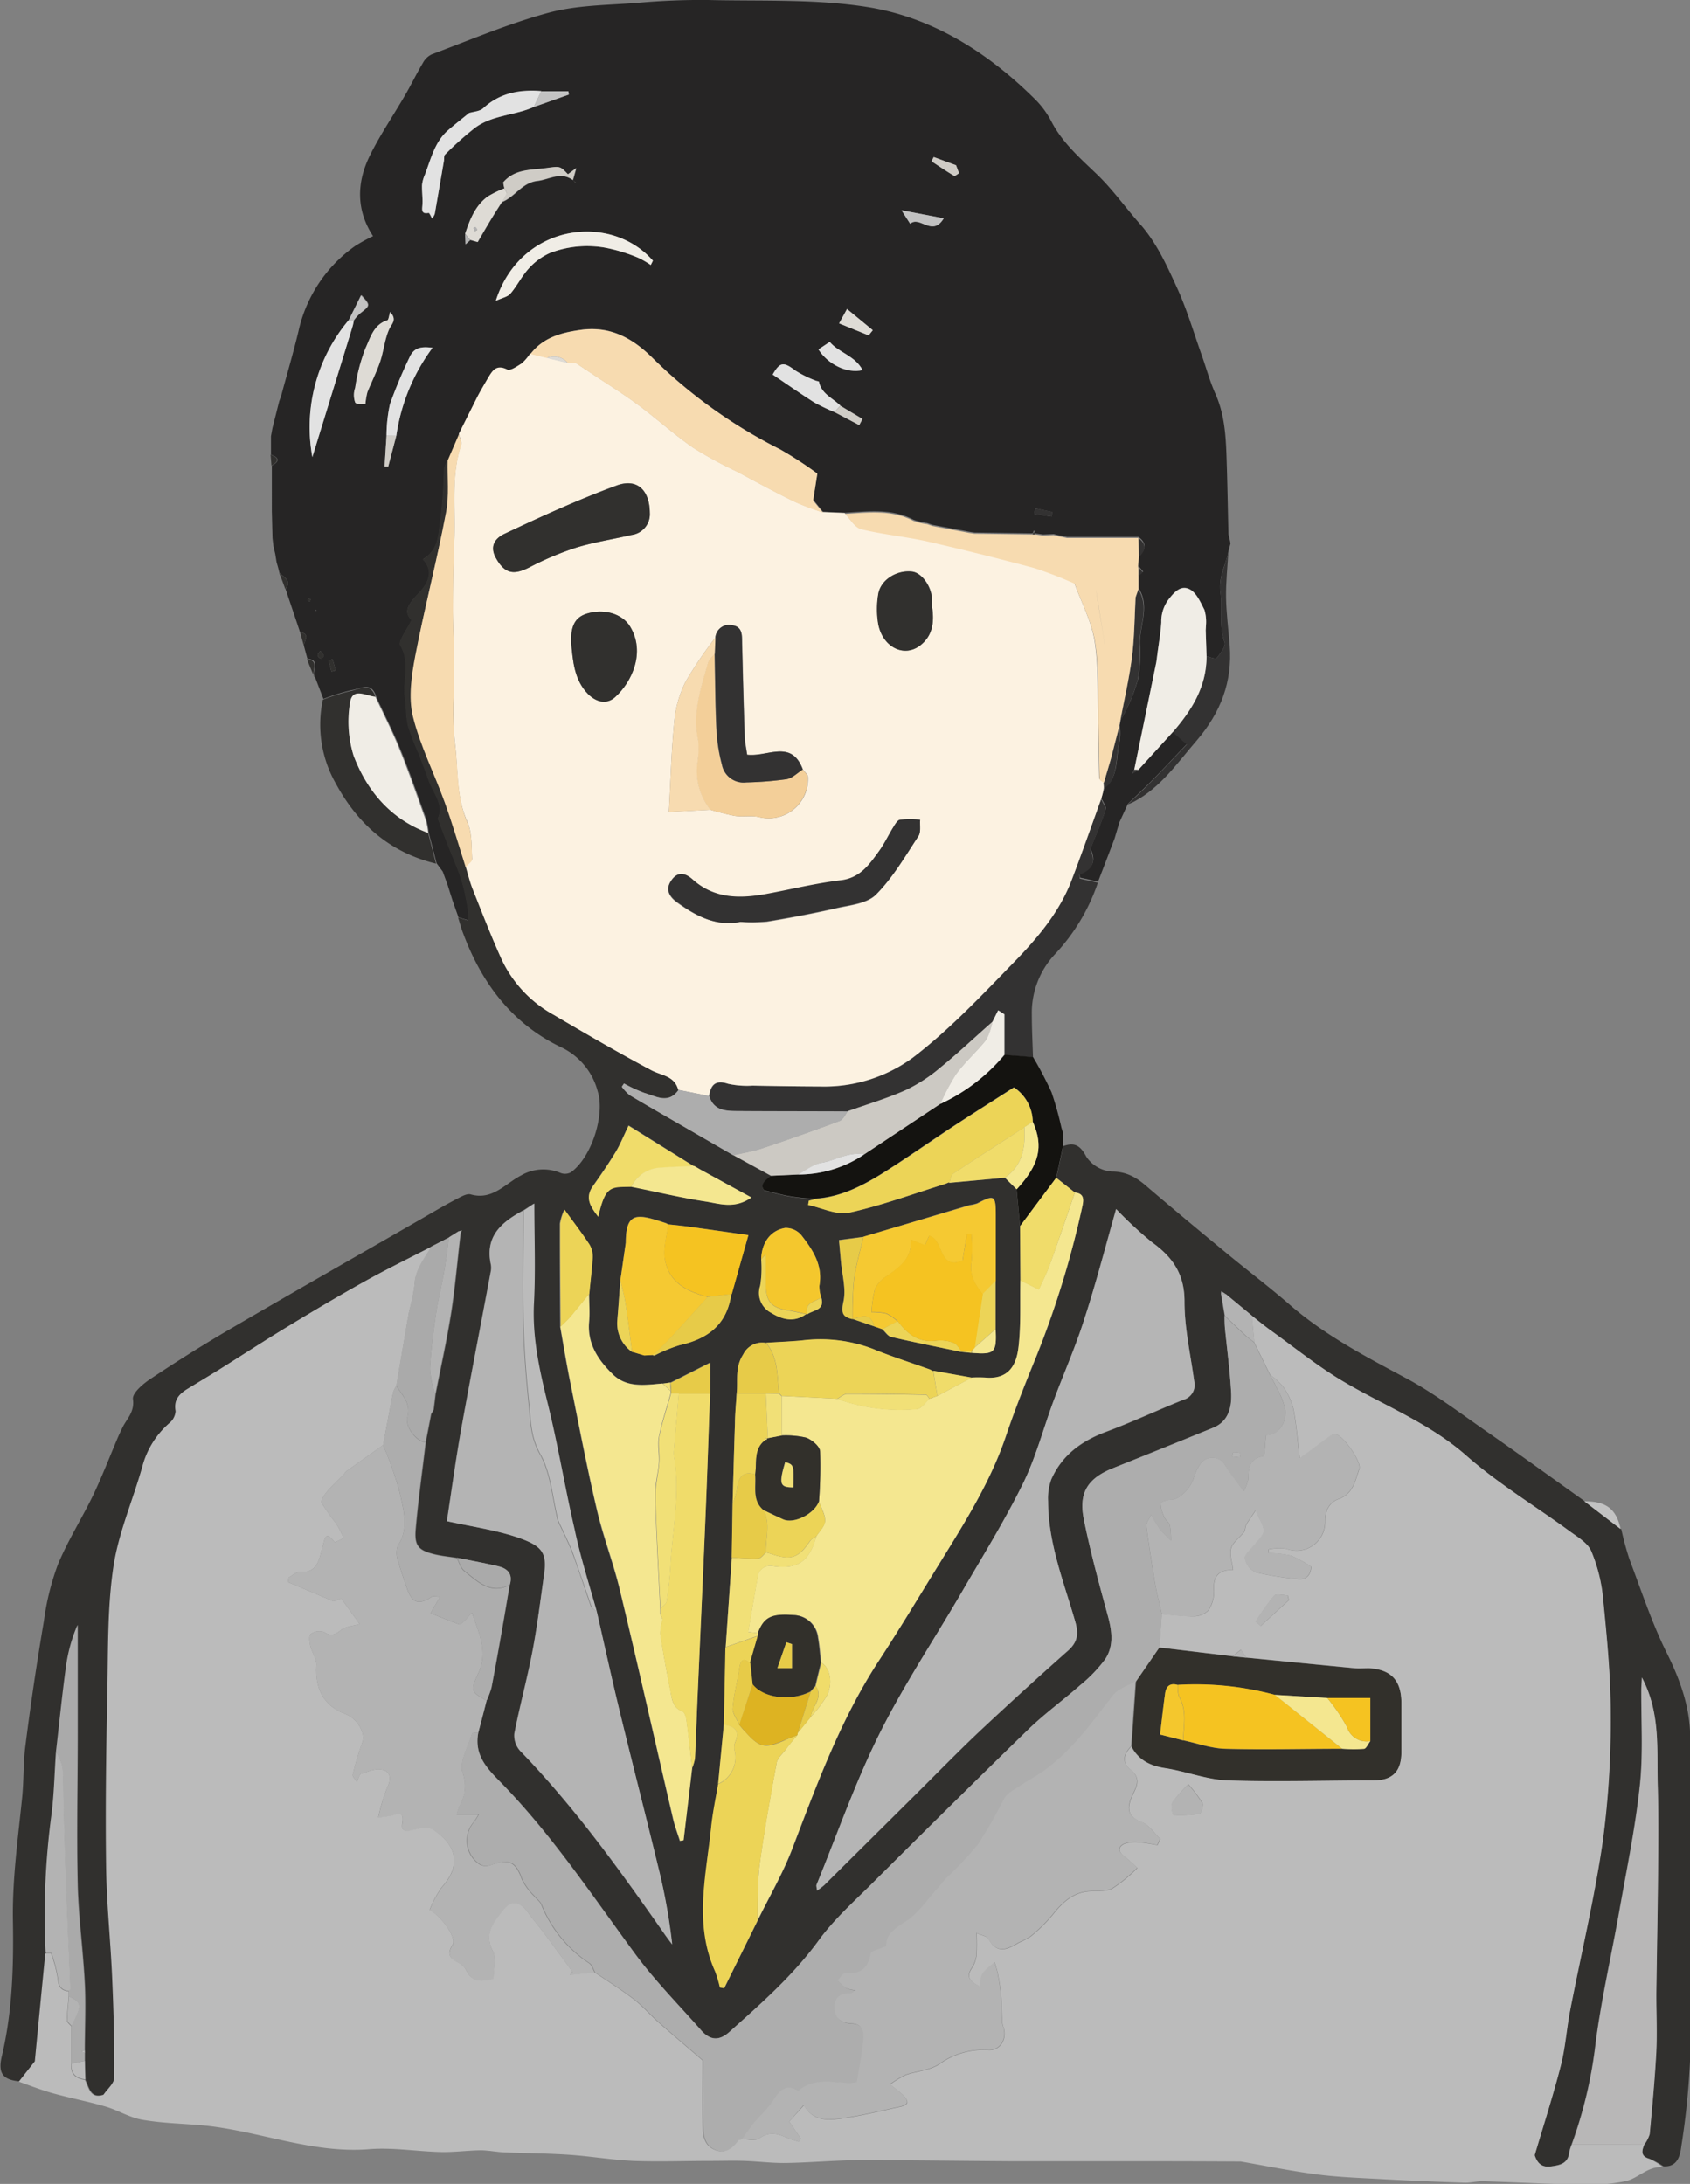 <svg xmlns="http://www.w3.org/2000/svg" viewBox="0 0 274.8 355.14"><rect x="0" y="0" width="274.8" height="355.14" fill="#808080" stroke="none"/><defs><style>.cls-1{fill:#262525;}.cls-2{fill:#31302e;}.cls-3{fill:#333232;}.cls-4{fill:#141310;}.cls-5{fill:#c2c2c2;}.cls-6{fill:#adadad;}.cls-7{fill:#b3b3b3;}.cls-8{fill:#32302b;}.cls-9{fill:#aaa;}.cls-10{fill:#fcf2e1;}.cls-11{fill:#f7dbb0;}.cls-12{fill:#f0ede6;}.cls-13{fill:#e2e2e2;}.cls-14{fill:#dedbd5;}.cls-15{fill:#cfccc6;}.cls-16{fill:#f4e790;}.cls-17{fill:#b5b5b5;}.cls-18{fill:#b4b4b4;}.cls-19{fill:#b8b7b7;}.cls-20{fill:#ecd457;}.cls-21{fill:#f0dc6a;}.cls-22{fill:#ccc9c3;}.cls-23{fill:#f5c932;}.cls-24{fill:#bbb;}.cls-25{fill:#f5c321;}.cls-26{fill:#f4c72d;}.cls-27{fill:#f1e077;}.cls-28{fill:#e7cb48;}.cls-29{fill:#f3cf99;}.cls-30{fill:#ddb322;}</style></defs><title>樓管資產 34</title><g id="圖層_2" data-name="圖層 2"><g id="圖層_2-2" data-name="圖層 2"><path class="cls-1" d="M200.08,88.38l-.34,1.3c-.4,2.22-1.64,4-1.28,6.72s-.31,5.36.67,8.07c.22.63-.69,1.8-1.29,2.54-.18.22-1.08-.16-1.65-.26l-.14-4.31.06-1a6.86,6.86,0,0,0-.27-2.31c-.62-1.21-1.27-2.72-2.33-3.3-1.39-.76-2.46.25-3.51,1.63a5.94,5.94,0,0,0-1.17,3.68c-.1,1.71-.41,3.41-.63,5.11l-.17,1.32-3.6,17.55-.34.69,1-.65,5.63-6.18,2.28,2c-2.08,2.18-3.82,4.05-5.61,5.87-1.31,1.33-2.69,2.6-4,3.89l-1.38,3-.78,2.63q-1.33,3.5-2.68,7l-2.94-.66-.08-.63c1.92-.71,2.79-1.87,1.88-3.83a.93.93,0,0,1,.06-.63c.78-2,1.66-3.93,2.3-6,.16-.49-.44-1.22-.69-1.85.18-.58.35-1.16.52-1.74a5.19,5.19,0,0,0,.76-.63c1.53-2,1.1-4.59,1.71-6.87a9,9,0,0,0,0-2.58l.16-.85a28,28,0,0,0,2.82-6.66,23.82,23.82,0,0,0,.31-5.73c-.06-3,1.64-6.07-.18-9l0-2.2.7-.56-.67-.8-.15,0,.14-1.75c1.15-1.06,1.27-2.1-.08-3.09l-11.63,0-1.27-.26-.87-.21-1.73.07-1.27-.17-.22-.5-.23.49-9.42-.13-.89-.13-6-1.13-.85-.3a9.45,9.45,0,0,1-2.23-.54c-3.57-1.86-7.35-1.33-11.1-1.12l-3.58-.15-1.62-2L132.9,77a61.09,61.09,0,0,0-6.05-3.94,81.6,81.6,0,0,1-20.69-14.81c-3.35-3.34-7-5.29-11.77-4.61-3.15.45-6.06,1.22-8.13,3.91a8,8,0,0,1-1.37,1.6c-.72.5-1.84,1.3-2.35,1-1.82-.91-2.45.23-3.17,1.44-.58,1-1.18,1.94-1.7,3-1,2-2,4-3,6l-1.74,4.16a4.3,4.3,0,0,0-.69,1.39,76.67,76.67,0,0,1-.53,7.9c-.43,2.41-.11,5.3-2.92,6.91,2.29,2.38.13,4.7-1,5.86-1.71,1.8-2,2.87-.83,4-.77,1.65-2.23,3.47-1.83,4.14,1.69,2.84.34,5.75.76,8.55.22,1.51.14,3.07.5,4.53a39.71,39.71,0,0,0,1.73,4.5c.54,1.41,1.1,2.83,1.59,4.27.75,2.15,2.6,4.09,1.52,6.28.56,1.5,1,2.71,1.48,3.92.8,2.07,1.72,4.1,2.4,6.21a33.18,33.18,0,0,1,1,4.68,13,13,0,0,1,.07,1.77l-1.63-.49-.94-2.65-.41-1.29-.42-1.34-.79-2.16-1-1.35-1.29-5a13.42,13.42,0,0,0-.37-2.12c-1.36-3.78-2.67-7.59-4.18-11.3-1.21-3-2.69-5.83-4-8.73-.79-2.52-2.6-1.18-4-1a33.37,33.37,0,0,0-4.56,1.43l-1.36-3.53c-.74-.88,1.06-2.83-1.24-3L49.41,105c.07-.82,1.09-1.91-.62-2.2-.78-2.34-1.57-4.67-2.35-7,1-1.44-.28-1.92-1-2.63l-.22-.88-.25-.87-.21-1.31-.3-1.31-.15-1.3-.11-4.39V75.71c1.32-.7,1.19-1.29-.14-1.78l0-3,.24-1.31,1.1-4.37.31-.85c.95-3.55,2-7.07,2.85-10.65A23,23,0,0,1,57.75,40a27.77,27.77,0,0,1,2.91-1.6c-2.8-4.3-2.66-8.8-.48-13.18,1.67-3.36,3.8-6.48,5.69-9.74,1-1.72,1.86-3.51,2.88-5.22a3.22,3.22,0,0,1,1.42-1.41c6.28-2.35,12.49-5,18.94-6.75C93.77.83,98.76.84,103.62.47A113.56,113.56,0,0,1,115.13,0C123.77.21,132.52-.2,141,1.14,151.52,2.8,160.5,8.43,168.16,16a14.55,14.55,0,0,1,2.73,3.62c1.81,3.56,4.69,6.05,7.48,8.73,2.55,2.45,4.63,5.41,7,8.08,2.73,3.08,4.4,6.83,6.08,10.51,1.57,3.46,2.65,7.15,3.93,10.75.75,2.11,1.33,4.29,2.24,6.33,1.71,3.82,1.74,7.88,1.87,11.94.11,3.63.17,7.26.26,10.89C199.85,87.38,200,87.88,200.08,88.38ZM93.63,29.77l.06,0-.06,0-.44-.45.54-1.95-1.35,1c-1.31-1.4-1.29-1.31-3.59-1-2.48.32-5.08.14-6.94,2.33l.1.58a2.74,2.74,0,0,1,.09.39A17.06,17.06,0,0,0,79.34,32c-2.06,1.48-2.93,3.76-3.71,6.08l.07,1.63.75-.67,1.25.33c.84-1.44,1.55-2.67,2.29-3.88.53-.88,1.09-1.74,1.64-2.61,2.11-.8,3.26-3.15,5.77-3.44,1.95-.22,3.82-1.59,5.8-.13Zm42,37.2,4.05,2.13.53-1-3.59-2.14c-1.23-1.23-3.07-1.89-3.48-3.89,0-.08-.33-.09-.49-.16a18.08,18.08,0,0,1-3.33-1.64c-1.94-1.47-2.51-1.43-3.7.64,2.25,1.51,4.46,3.07,6.74,4.52A31.7,31.7,0,0,0,135.66,67ZM64.44,70.88a31.56,31.56,0,0,1,5.89-14.32c-1.71-.23-3-.1-3.74,1.55a78.87,78.87,0,0,0-3.18,7.61,24.09,24.09,0,0,0-.56,5.14c-.11,1.65-.21,3.31-.32,5l.6,0ZM56.7,52.06a27,27,0,0,0-5.91,22.27l6.32-20.52.27-.9.18-.84a7.79,7.79,0,0,1,1-1.09c1.74-1.34,1.75-1.32.23-3ZM86.79,17.4l5.7-2-.07-.53H88c-3.48-.27-6.7.26-9.43,2.78-.59.54-1.63.57-2.32.79-1.15.94-2.3,1.84-3.4,2.79-2.19,1.9-2.82,4.66-3.78,7.24a5.62,5.62,0,0,0-.46,1.67c0,1.06.13,2.12.07,3.18,0,.84-.23,1.57,1,1.35.14,0,.37.57.57.91a2.68,2.68,0,0,0,.43-.74c.52-2.88,1-5.76,1.49-8.64.06-.35,0-.85.17-1a51.16,51.16,0,0,1,4.93-4.4C80.1,18.69,83.71,18.78,86.79,17.4Zm19,25.7.37-.71c-6.93-7.89-21.56-6-25.55,6.53,1-.49,1.93-.64,2.38-1.17,1.09-1.29,1.84-2.87,3-4.11a10.31,10.31,0,0,1,3.38-2.48,16.85,16.85,0,0,1,9.08-.87,26.74,26.74,0,0,1,5.3,1.62A13.74,13.74,0,0,1,105.82,43.1ZM63.44,50.73c-.2.6-.24,1.32-.48,1.4-2.23.7-2.74,2.88-3.54,4.57a29.26,29.26,0,0,0-1.66,6.39,3.58,3.58,0,0,0,0,2.38c.28.42,1.43.22,1.67.24a11,11,0,0,1,.32-1.91c.67-1.69,1.5-3.32,2.08-5s.72-3.59,1.45-5.21C63.68,52.63,64.63,52,63.44,50.73Zm69.64,6.09c1.55,2.43,4.65,4,7.18,3.37-1.25-2.38-3.88-2.83-5.34-4.59Zm8.16-2.28.68-.84-4.19-3.45-1.29,2.34ZM148,36.39c1.54-1.38,3.58,2.23,5.46-.89l-6.88-1.31Zm7.44-9.52-3.63-1.33-.36.69c1.22.8,2.42,1.62,3.67,2.36.14.09.54-.27.81-.42Zm12.91,55.8-.17.89L171,84l.1-.74ZM53.91,109.21l.69-.19-.52-1.82-.67.21Zm-1.83-3.37c-.2.33-.45.56-.42.73a.78.78,0,0,0,.51.52c.14,0,.5-.32.48-.46S52.36,106.2,52.08,105.84Zm-1.92-8.52-.16.36c.12,0,.27.17.35.14s.11-.23.16-.35Zm1.13,1.88-.06.15.22,0c0-.05,0-.11,0-.15S51.33,99.2,51.29,99.2Z"/><path class="cls-2" d="M74.48,149.19l1.63.49a13,13,0,0,0-.07-1.77,33.18,33.18,0,0,0-1-4.68c-.68-2.11-1.6-4.14-2.4-6.21-.47-1.21-.92-2.42-1.48-3.92,1.08-2.19-.77-4.13-1.52-6.28-.49-1.44-1.05-2.86-1.59-4.27a39.71,39.71,0,0,1-1.73-4.5c-.36-1.46-.28-3-.5-4.53-.42-2.8.93-5.71-.76-8.55-.4-.67,1.06-2.49,1.83-4.14-1.12-1.09-.88-2.16.83-4,1.11-1.16,3.27-3.48,1-5.86,2.81-1.61,2.49-4.5,2.92-6.91a76.67,76.67,0,0,0,.53-7.9,4.3,4.3,0,0,1,.69-1.39c-.07,2.83.26,5.74-.27,8.47-1.52,7.81-3.55,15.51-5,23.31-.61,3.2-1.13,6.75-.39,9.82,1.16,4.81,3.49,9.32,5.18,14,1.25,3.46,2.28,7,3.4,10.51.38,1.24.68,2.53,1.16,3.73,1.52,3.83,3,7.68,4.71,11.43a20,20,0,0,0,8.46,9c5.25,3.05,10.5,6.11,15.86,9,1.65.88,3.78.89,4.39,3.2-1.66,2.37-3.68,1-5.56.49a23,23,0,0,1-3.31-1.53l-.36.53a7.25,7.25,0,0,0,1.31,1.39c2.56,1.55,5.16,3,7.75,4.51l9.1,5.26,6.13,3.36c-.92.72-1.9,1.42-1.14,2.36,1.51.36,2.57.66,3.64.87.91.18,1.84.3,2.77.39.69.07,1.38.06,2.07.08l-1.22.3-.12.69c2.24.46,4.64,1.69,6.69,1.25,5.3-1.17,10.45-3.08,15.65-4.69l.56-.24.07.09,9-.83,1.91,1.85c.19,2,.37,4,.56,6l.06,8.87c-.08,3.66.12,7.35-.32,10.95-.34,2.75-1.53,5.23-5.47,4.85a18.57,18.57,0,0,0-2.11,0l-6.27-1.12,0,.06-.56-.28c-3.09-1.11-6.22-2.1-9.25-3.34A24,24,0,0,0,130.36,218c-1.94.18-3.88.25-5.81.38a3.43,3.43,0,0,0-3.71,1.88c-1.39,2.17-.81,4.25-1.06,6.37-.09,1.58-.22,3.17-.27,4.75-.15,4.39-.26,8.78-.39,13.17L119,253.3l-1,14.53-.26,12.62-.93,9.64c-.39,2.35-.89,4.68-1.13,7-.81,7.85-2.84,15.74.65,23.47a20.5,20.5,0,0,1,.77,2.6l.69.12q2.7-5.47,5.41-10.94c1.9-3.89,4.12-7.65,5.65-11.69,4-10.5,7.84-21,14-30.47,3.5-5.37,6.81-10.88,10.18-16.33,4-6.52,8.1-13,10.58-20.36,1.46-4.31,3.14-8.55,4.87-12.77A152.48,152.48,0,0,0,176,196.1c.26-1.17.18-2-1.23-2.18l-3-2.39,1.11-5.15c1.8-.65,2.76-.17,3.76,1.72a5.46,5.46,0,0,0,4.11,2.41c2.47,0,4.11,1,5.82,2.51,4.29,3.66,8.63,7.27,13,10.87,3.3,2.73,6.73,5.32,10,8.15,5.7,5,12.3,8.46,18.92,12,4.61,2.45,8.83,5.68,13.15,8.68,5.4,3.75,10.73,7.62,16.09,11.44l5.9,4.52a49.16,49.16,0,0,0,1.32,4.87c1.94,5.12,3.65,10.37,6.07,15.24,2.18,4.37,3.77,8.81,3.81,13.63q.16,26.06,0,52.13A126,126,0,0,1,273.39,349c-.19,1.5-.6,3.43-2.91,3.27a11.75,11.75,0,0,0-2.28-1.23c-1.44-.41-1.26-1.27-.84-2.3a5.69,5.69,0,0,0,.85-1.71c.42-4.46.84-8.93,1.08-13.41.17-3.11,0-6.23,0-9.34.08-6.55.22-13.11.28-19.67,0-4.78.09-9.57-.05-14.35-.17-5.78.49-11.7-2.57-17.48,0,.89-.08,1.42-.09,1.94,0,5.23.32,10.5-.24,15.67-.73,6.84-2.14,13.61-3.34,20.39-1.25,7.09-2.88,14.12-3.82,21.25a72.67,72.67,0,0,1-3.91,16.66,7,7,0,0,0-.39,1.23c-.19,1.9-1.49,2.16-3,2.36s-2.22-.54-2.65-1.83c1.44-4.86,3-9.69,4.26-14.61.74-2.9.93-5.94,1.5-8.89,1.77-9.13,3.95-18.2,5.29-27.4a146.92,146.92,0,0,0,1.31-20.88c0-6.25-.63-12.53-1.24-18.77a26.34,26.34,0,0,0-1.91-7.66c-.59-1.37-2.25-2.32-3.55-3.28-5.59-4.09-11.58-7.7-16.76-12.26-6.06-5.34-13.39-8.12-20.11-12.12-4.06-2.41-7.77-5.42-11.62-8.19-1.09-.78-2.12-1.64-3.18-2.47l-4.23-3.5-.69-.45-.05.5.58,3.46c0,.73,0,1.46.09,2.18.33,3.46.79,6.91,1,10.38.13,2.4-.43,4.66-3,5.7q-8.08,3.28-16.17,6.52c-4.13,1.65-5.68,4-4.78,8.38,1.06,5.25,2.47,10.44,3.89,15.62.68,2.49,1,4.95-.45,7.12a23.37,23.37,0,0,1-4,4.16c-2.8,2.47-5.85,4.68-8.53,7.28-8.66,8.4-17.23,16.91-25.78,25.43-2.85,2.84-5.88,5.57-8.23,8.8-4.16,5.72-9.36,10.27-14.54,14.91-1.72,1.54-3.18,1.34-4.6-.27-3.62-4.12-7.52-8.05-10.76-12.46-6.85-9.32-13.27-19-21.3-27.31-2.33-2.42-4.94-4.67-4.17-8.63q.69-2.61,1.36-5.22a13.69,13.69,0,0,0,.81-2.15c.61-3.16,1.17-6.34,1.73-9.51.42-2.39.82-4.79,1.23-7.18.55-1.86-.5-2.68-2-3-2.17-.51-4.37-.91-6.56-1.35-1.24-.2-2.49-.31-3.71-.61-2.61-.64-3.29-1.38-3-4.21.41-4.67,1.07-9.32,1.62-14,.3-1.52.59-3,.88-4.57l.4-.68c.11-.83.21-1.67.31-2.5.86-4.43,1.85-8.83,2.55-13.28.67-4.3,1-8.65,1.55-13l.18-.44-.43.18-1.6,1c-1,.5-1.94,1-2.92,1.49-3.59,1.87-7.24,3.64-10.77,5.61-4.18,2.33-8.3,4.77-12.39,7.26-3.85,2.33-7.63,4.8-11.45,7.19-1.63,1-3.28,2-4.93,3-1.35.82-2.35,1.75-2,3.65a2.76,2.76,0,0,1-1,1.94,14.08,14.08,0,0,0-4.33,6.79c-1.51,5.51-3.9,10.85-4.76,16.44-1,6.56-.87,13.31-1,20-.2,9.62-.34,19.25-.21,28.87.08,6.16.75,12.3,1,18.45.23,5.3.37,10.6.32,15.9,0,.94-1.14,1.87-1.76,2.8-2.17.71-2.37-1.13-3-2.41,0-1-.06-2-.08-3v-1.31l0-.44c0-3.63.2-7.27,0-10.89-.27-5.35-1-10.67-1.15-16-.2-8.36,0-16.71,0-25.07V264.25a26,26,0,0,0-1.85,6.63c-.64,4.64-1.1,9.3-1.64,13.95-.25,3.54-.31,7.12-.78,10.63a123.55,123.55,0,0,0-.9,22.17q-.86,8.76-1.7,17.52c-.87,1.1-1.74,2.2-2.6,3.31-2.7-.24-3.58-1.28-2.9-4.11,1.72-7.23,1.92-14.62,1.8-22-.11-6.73.81-13.3,1.49-19.93.3-2.88.17-5.81.56-8.67C5,277,6,270.29,7.14,263.58a42.36,42.36,0,0,1,2.26-9.13c1.62-3.93,3.94-7.56,5.79-11.4,1.42-3,2.58-6,3.87-9.05.27-.65.58-1.29.89-1.93.72-1.43,1.95-2.47,1.67-4.55-.14-1,1.71-2.56,3-3.39,4.35-2.89,8.78-5.68,13.3-8.3,10.38-6.06,20.83-12,31.25-18,1.72-1,3.43-2,5.19-2.91.68-.35,1.57-.87,2.19-.69,3.51,1,5.6-1.75,8.17-3.08a7.18,7.18,0,0,1,6.45-.4,2,2,0,0,0,1.67-.12c3.37-2.43,5.58-9.4,4.33-13.23a11,11,0,0,0-5.88-7.08C83.4,166.56,78.37,160,75.32,151.8,75,151,74.76,150.06,74.48,149.19ZM158.06,220c3.71.27,4,0,3.84-3.88,0-2.62,0-5.25,0-7.87,0-3.56,0-7.13,0-10.7,0-3.22-.19-3.34-3-1.89a6.12,6.12,0,0,1-1.23.28l-17.31,5.19-3.95.5c.11,1.19.21,2.3.31,3.42.19,2.19.87,4.5.42,6.55-.41,1.84-.17,2.5,1.45,2.87h0l3.49,1.2,1.34.47c.48.43.9,1.14,1.46,1.26,3.72.87,7.48,1.61,11.23,2.4Zm-55.15-.14,1.85.55,1.36-.07.18.09.2-.05a24.67,24.67,0,0,1,4-1.64c4.36-1,7.52-3.11,8.34-7.9,0-.13.07-.27.1-.41l2.76-9.59c-3.47-.49-6.48-.93-9.49-1.34-1.18-.17-2.38-.28-3.57-.41a1.88,1.88,0,0,0-.36-.21c-4.56-1.5-6.53-2-6.53,3.18l-.77,5.34-.11.77c-.17,2.17-.31,4.35-.5,6.51a5.67,5.67,0,0,0,2.39,5.15Zm28.35-6.14c1-.72,2.93-.62,2.28-2.75a5.53,5.53,0,0,1-.31-1.88c.61-3.35-1.08-5.87-2.93-8.24a3.33,3.33,0,0,0-2.62-1.18c-2.45.41-3.84,2.45-3.91,5.09a17.94,17.94,0,0,1-.16,4.29,3.64,3.64,0,0,0,1.76,4.41c1.73,1.05,3.74,1.68,5.7.22l.08.07ZM109,224.82l-1.25.16c-2.83.24-5.82.7-8.08-1.49s-4.18-4.9-3.86-8.53c.14-1.51,0-3,0-4.56.18-2,.43-3.89.51-5.84a3.91,3.91,0,0,0-.51-2.16c-1.21-1.85-2.56-3.6-4.07-5.69A8.28,8.28,0,0,0,91,199c0,5.6,0,11.19.07,16.78.53,3,1,5.95,1.61,8.91,1.39,6.88,2.7,13.78,4.3,20.61,1,4.5,2.73,8.84,3.8,13.33,3,12.38,5.76,24.81,8.65,37.21.28,1.2.73,2.36,1.1,3.54l.59-.1q.69-5.85,1.39-11.7a6.82,6.82,0,0,0,.48-1.6c.18-3.47.28-6.94.44-10.42.42-9.63.87-19.26,1.27-28.89.28-6.66.5-13.33.74-20v-5.09Zm3.81-35.2v0L102.21,183c-.84,1.74-1.37,3.08-2.1,4.29-1.15,1.89-2.4,3.72-3.68,5.52-1.4,2-.39,3.42.85,5,1.19-5.17,2-4.81,5.36-4.88,4,.82,8,1.79,12,2.43,2.3.36,4.75,1.29,7.5-.65l-8.21-4.49ZM85,196.87c-3.44,1.86-6.18,4.15-5.21,8.74a2.86,2.86,0,0,1,0,1.09c-1.61,8.63-3.3,17.24-4.85,25.88-.87,4.9-1.54,9.84-2.3,14.78,4.06.9,7.83,1.42,11.39,2.61,4,1.35,4.93,2.41,4.43,6-.6,4.36-1.14,8.74-2,13.06s-2,8.57-2.85,12.89a3.73,3.73,0,0,0,.95,2.8c8.88,9.19,16.32,19.55,23.62,30,.35.5.73,1,1.09,1.47A96.18,96.18,0,0,0,107,303.61c-2.1-8.66-4.32-17.29-6.42-25.95-1.25-5.18-2.38-10.39-3.57-15.59-1.26-4.48-2.68-8.93-3.74-13.46C91.75,241.88,90.64,235,89,228.33c-1.34-5.42-2.55-10.76-2.26-16.43.27-5.24.06-10.51.06-16.18C86,196.22,85.54,196.55,85,196.87Zm96.46-.25c-1.76,6.19-3.3,12.17-5.18,18-1.45,4.5-3.38,8.84-5,13.28s-2.85,9.11-4.93,13.34c-3,6-6.55,11.8-9.94,17.63C151.93,266.59,147,274,143,282s-6.86,16.33-10.22,24.53c-.08.2,0,.47.08.94a12.07,12.07,0,0,0,1.18-.9l15.11-15c3.45-3.43,6.85-6.92,10.39-10.25q7-6.56,14.15-12.89c1.58-1.41,1.72-2.77,1.13-4.78-1.84-6.39-4.35-12.66-4.39-19.47a9,9,0,0,1,.51-3.56c1.75-4,4.94-6.27,8.9-7.76,4.24-1.58,8.35-3.51,12.55-5.2a2.49,2.49,0,0,0,1.8-3c-.58-4.35-1.58-8.7-1.58-13s-1.94-7.19-5.26-9.59A63.42,63.42,0,0,1,181.5,196.62Z"/><path class="cls-3" d="M179.05,129.94c.25.63.85,1.36.69,1.85-.64,2-1.52,4-2.3,6a.93.93,0,0,0-.06.63c.91,2,0,3.12-1.88,3.83l.08.63,2.94.66a32,32,0,0,1-7,11.65,13.92,13.92,0,0,0-3.74,9.83c0,2.31.12,4.62.19,6.92l-4.6-.38v-6.59l-1-.64-.93,1.87c-2.82,2.5-5.57,5.09-8.49,7.46a25.59,25.59,0,0,1-5.6,3.66c-3.06,1.37-6.3,2.32-9.47,3.45-6,0-12,0-18.08-.08-1.86,0-3.77-.11-4.47-2.44.28-1.86,1.06-2.65,3.09-2a14.29,14.29,0,0,0,4,.3c3.66.07,7.32.09,11,.14A24.35,24.35,0,0,0,148.45,172c5.93-4.53,11.15-10.08,16.39-15.47,3.81-3.91,7.39-8.12,9.41-13.37C175.92,138.75,177.46,134.34,179.05,129.94Z"/><path class="cls-4" d="M163.38,171.52l4.6.38a62.07,62.07,0,0,1,3,5.72,52,52,0,0,1,1.6,5.72l.27.89,0,2.15-1.11,5.15q-2.94,3.93-5.87,7.85c-.19-2-.37-4-.56-6,3.71-4,4.41-6.91,2.62-11a6.85,6.85,0,0,0-3.06-5.58c-3.55,2.28-6.89,4.38-10.19,6.55-3.8,2.49-7.52,5.13-11.37,7.54-3.25,2-6.67,3.73-10.58,4-.69,0-1.38,0-2.07-.08-.93-.09-1.86-.21-2.77-.39-1.07-.21-2.13-.51-3.64-.87-.76-.94.22-1.64,1.14-2.36l4.32-.2a19.07,19.07,0,0,0,10.83-3.31l12.37-8.21A29.78,29.78,0,0,0,163.38,171.52Z"/><path class="cls-2" d="M69.61,135.44l1.29,5c-7.38-1.79-12.63-6.28-16.28-13a19.34,19.34,0,0,1-2.12-13.66,33.37,33.37,0,0,1,4.56-1.43c1.36-.23,3.17-1.57,4,1-1.53-.12-3.79-1.63-4.12,1.07a18.7,18.7,0,0,0,.59,8.51C59.7,128.69,63.59,133.24,69.61,135.44Z"/><path class="cls-3" d="M196.19,106.75c.57.1,1.47.48,1.65.26.6-.74,1.51-1.91,1.29-2.54-1-2.71-.33-5.48-.67-8.07s.88-4.5,1.28-6.72c-.14,2.49-.42,5-.38,7.48s.38,5.17.59,7.75c.48,6-1.5,11-5.37,15.52-3.1,3.58-5.79,7.56-10.08,9.88-.37.2-.76.35-1.14.52,1.34-1.29,2.72-2.56,4-3.89,1.79-1.82,3.53-3.69,5.61-5.87l-2.28-2C193.78,115.51,196.16,111.67,196.19,106.75Z"/><path class="cls-5" d="M263.52,248.66l-5.9-4.52C261.16,244.1,262.84,245.39,263.52,248.66Z"/><path class="cls-2" d="M44.16,83.12l.11,4.39C44.23,86,44.2,84.58,44.16,83.12Z"/><path class="cls-2" d="M49.9,107.19c2.3.22.5,2.17,1.24,3Z"/><path class="cls-2" d="M45.4,93.18c.76.71,2.05,1.19,1,2.63C46.1,94.93,45.75,94.06,45.4,93.18Z"/><path class="cls-2" d="M48.79,102.81c1.71.29.69,1.38.62,2.2Z"/><path class="cls-3" d="M181.2,136.51l.78-2.63Z"/><path class="cls-2" d="M44,73.93c1.33.49,1.46,1.08.14,1.78Z"/><path class="cls-2" d="M71.92,141.75l.79,2.16Z"/><path class="cls-2" d="M73.13,145.25l.41,1.29Z"/><path class="cls-2" d="M44.29,69.58l-.24,1.31Z"/><path class="cls-2" d="M44.42,88.81l.3,1.31Z"/><path class="cls-3" d="M200.08,88.38c-.11-.5-.23-1-.34-1.51C199.85,87.38,200,87.88,200.08,88.38Z"/><path class="cls-2" d="M45.7,64.36l-.31.85Z"/><path class="cls-2" d="M172.82,184.23l-.27-.89Z"/><path class="cls-2" d="M44.93,91.43l.25.87Z"/><path class="cls-6" d="M77.77,281.76c-.77,4,1.84,6.21,4.17,8.63,8,8.35,14.45,18,21.3,27.31,3.24,4.41,7.14,8.34,10.76,12.46,1.42,1.61,2.88,1.81,4.6.27,5.18-4.64,10.38-9.19,14.54-14.91,2.35-3.23,5.38-6,8.23-8.8,8.55-8.52,17.12-17,25.78-25.43,2.68-2.6,5.73-4.81,8.53-7.28a23.37,23.37,0,0,0,4-4.16c1.48-2.17,1.13-4.63.45-7.12-1.42-5.18-2.83-10.37-3.89-15.62-.9-4.42.65-6.73,4.78-8.38q8.1-3.22,16.17-6.52c2.54-1,3.1-3.3,3-5.7-.18-3.47-.64-6.92-1-10.38-.06-.72-.06-1.45-.09-2.18,1.13,1.08,2.24,2.16,3.38,3.22.45.41,1,.77,1.44,1.15q1.29,2.63,2.57,5.25c.4.76.84,1.5,1.18,2.28a11.19,11.19,0,0,1,1.32,3.56c.1,2.37-1.2,3.88-3.13,4-.18,1.37-.16,3.34-.49,3.4-2.24.43-2.36,1.93-2.4,3.72a7.1,7.1,0,0,1-.75,2c-1.13-1.56-2.17-2.83-3-4.23a2.39,2.39,0,0,0-3.9-.43,8.38,8.38,0,0,0-1.22,2.47c-.5,1.72-2.37,3.54-3.65,3.55-.61,0-1.74.36-1.74.57a5.87,5.87,0,0,0,.61,2.27c.21.5.79.87.91,1.37a15.08,15.08,0,0,1,.17,2.44,22.85,22.85,0,0,1-1.76-1.79,25.09,25.09,0,0,1-1.47-2.46c-.44,1-.84,1.45-.78,1.84q.63,4.71,1.43,9.4c.29,1.67.73,3.33,1.1,5l-.39,5.41-3.8,5.52c-1.25.75-2.84,1.22-3.68,2.3-3.86,5-7.5,10.13-13,13.4-1.33.78-2.62,1.62-3.89,2.48a3,3,0,0,0-.84,1,78.57,78.57,0,0,1-4.19,7.33,57.19,57.19,0,0,1-5.18,5.51c-.54.58-1,1.23-1.54,1.8-1.65,1.78-3.08,3.91-5,5.2-1.8,1.18-3.32,2.14-3.2,4.05-1.06.48-2.45.73-2.54,1.22-.45,2.39-1.57,3.39-4,3.09-.41,0-.94.83-1.41,1.28a10.11,10.11,0,0,0,1.4,1.23,5.67,5.67,0,0,0,1.58.35c-.45.3-.61.51-.76.5-1.77-.1-2.79.74-2.69,2.53.1,1.63,1.18,2.3,2.78,2.37,2.09.09,2,1.72,1.85,3.2-.24,2-.63,4-1,6.36-2.81.46-6.4-1.14-9.37,1.28a.22.22,0,0,1-.21,0c-2.37-1.18-3.27.56-4.36,2.16-.77,1.12-1.83,2-2.71,3.08-.72.86-1.35,1.8-2,2.7-.2.07-.48.07-.59.2-1,1.37-2.26,2.28-4,1.46s-1.8-2.51-1.83-4.1c-.07-3.67,0-7.35,0-10.37-2.62-2.25-4.89-4.17-7.13-6.15-1.37-1.21-2.59-2.63-4-3.74-2.07-1.58-4.28-3-6.43-4.42-.3-.52-.47-1.23-.91-1.52a20.64,20.64,0,0,1-7.79-9.53c-.24-.55-.82-.94-1.21-1.44a10.12,10.12,0,0,1-1.94-2.66c-1-2.84-2-3.41-5-2.36a2.36,2.36,0,0,1-1.75,0,4.64,4.64,0,0,1-1.08-7,9.68,9.68,0,0,0,.77-1.21H74.24a10.57,10.57,0,0,1,.51-1.46,6.3,6.3,0,0,0,.46-5.35c-.54-1.8.91-4.22,1.55-6.35C76.8,281.77,77.42,281.81,77.77,281.76ZM201.6,237l.12-.73a6,6,0,0,0-1.18-.13c-.08,0-.13.46-.2.71Z"/><path class="cls-7" d="M120.67,347.82c.68-.9,1.31-1.84,2-2.7.88-1.05,1.94-2,2.71-3.08,1.09-1.6,2-3.34,4.36-2.16a.22.22,0,0,0,.21,0c3-2.42,6.56-.82,9.37-1.28.39-2.34.78-4.34,1-6.36.18-1.48.24-3.11-1.85-3.2-1.6-.07-2.68-.74-2.78-2.37-.1-1.79.92-2.63,2.69-2.53.15,0,.31-.2.76-.5a5.67,5.67,0,0,1-1.58-.35,10.11,10.11,0,0,1-1.4-1.23c.47-.45,1-1.33,1.41-1.28,2.41.3,3.53-.7,4-3.09.09-.49,1.48-.74,2.54-1.22-.12-1.91,1.4-2.87,3.2-4.05,2-1.29,3.4-3.42,5-5.2.54-.57,1-1.22,1.54-1.8a57.19,57.19,0,0,0,5.18-5.51,78.57,78.57,0,0,0,4.19-7.33,3,3,0,0,1,.84-1c1.27-.86,2.56-1.7,3.89-2.48,5.53-3.27,9.17-8.43,13-13.4.84-1.08,2.43-1.55,3.68-2.3-.24,3.52-.49,7-.73,10.56-1.19,1.27-1.64,2.55,0,3.86,2,1.64.42,3.31-.1,4.86-.65,1.91,0,2.88,1.84,3.58,1.18.45,2,1.8,3,2.74l-.47,1c-1-.15-2-.38-3-.44a5.21,5.21,0,0,0-2.41.25c-1.05.5-.94,1.3,0,2,.76.59,1.44,1.27,2.15,1.91a24.09,24.09,0,0,1-4,3.3c-1,.57-2.49.42-3.76.5-2.73.17-4.44,1.83-6.05,3.86a26.46,26.46,0,0,1-3.54,3.48,13.21,13.21,0,0,1-1.9,1c-1.83,1.09-3.58,2-5-.65-.2-.38-.94-.47-1.9-.9a33.64,33.64,0,0,1,0,3.54,4.67,4.67,0,0,1-.73,2.1c-1,1.46-.41,2.19,1.19,3a6.21,6.21,0,0,1,.48-2.12,11.65,11.65,0,0,1,2-1.8c.18.64.4,1.27.52,1.93.2,1,.39,2.09.49,3.14.12,1.31.13,2.63.2,3.94a4.43,4.43,0,0,0,.15,1.38c.78,1.93-.34,4-2.32,3.93a12.22,12.22,0,0,0-8,2.25c-1.55,1.06-3.7,1.16-5.54,1.8a16.7,16.7,0,0,0-2.5,1.52c.91.74,1.57,1.21,2.14,1.77.32.31.7.83.64,1.18s-.68.59-1.1.68c-3.39.72-6.76,1.59-10.19,2-2,.24-4.16.17-5.51-2.25L128.33,345l1.89,2.77-.34.51c-.67-.23-1.36-.39-2-.68-1.51-.69-2.86-1-4.42.13C122.83,348.15,121.62,347.8,120.67,347.82Z"/><path class="cls-7" d="M77.77,281.76c-.35.05-1,0-1,.15-.64,2.13-2.09,4.55-1.55,6.35a6.3,6.3,0,0,1-.46,5.35,10.57,10.57,0,0,0-.51,1.46h3.54a9.68,9.68,0,0,1-.77,1.21,4.64,4.64,0,0,0,1.08,7,2.36,2.36,0,0,0,1.75,0c2.93-1.05,4-.48,5,2.36a10.12,10.12,0,0,0,1.94,2.66c.39.5,1,.89,1.21,1.44a20.64,20.64,0,0,0,7.79,9.53c.44.29.61,1,.91,1.52l-4,.39.4-.51c-1.46-2-2.92-4-4.41-6-.94-1.27-2-2.49-2.9-3.75-1.46-1.93-2.77-1.87-4.19,0s-2.89,3.62-1.44,6.4c.61,1.15.1,2.92.1,4.49-1.8.45-3.41.7-4.43-1.37a2.8,2.8,0,0,0-1.2-1.21c-1.37-.68-2.08-1.34-1-3,.65-1-1.7-4.48-3.76-5.61a16.84,16.84,0,0,1,1.95-3.66c3.64-4.06,1.91-7.16-1.29-9.35-.83-.57-2.44-.24-3.6.05s-1.71,0-1.49-1.15c.31-1.75-.48-1.64-1.67-1.25a13.22,13.22,0,0,1-2.25.3A31.88,31.88,0,0,1,63,290.59c.66-1.37.43-2.51-.78-2.8s-2.36.32-3.52.65c-.26.08-.37.69-.68,1.34-.33-.55-.74-.93-.67-1.17a52.16,52.16,0,0,1,1.59-5.35c.52-1.38-.85-3.8-2.73-4.51-3.54-1.34-5-4.05-4.76-7.95.07-1-.74-2.12-1-3.22-.14-.6-.24-1.63.07-1.85a2.39,2.39,0,0,1,2.1-.37c1.14.75,1.82.53,2.81-.28.67-.56,1.75-.61,3.05-1l-3-4.15-1.22.48-7.42-3.13.1-.75c.6-.32,1.21-.94,1.79-.9,3,.21,3.16-2.16,3.73-4.11.36-1.23.37-2.78,1.94-.76.09.11,1-.42,1.48-.65a21.16,21.16,0,0,0-1.22-2.37,32.74,32.74,0,0,1-2.36-3.35c-.19-.38.46-1.35.92-1.88.85-1,1.84-1.9,2.76-2.85.1-.1.14-.27.24-.35L62.29,235A58.46,58.46,0,0,1,65,242.72c.57,2.82,1.58,5.79-.32,8.64a3.42,3.42,0,0,0,0,2.32c.43,1.6,1,3.17,1.54,4.74.78,2.3,1.94,2.64,4,1.24.22-.15.63,0,1.34,0L70,262.33c1.64.65,3.15,1.28,4.68,1.82.19.07.57-.35.82-.58s.64-.68,1.23-1.32c1.23,3.47,2.66,6.48,1,9.94-1.27,2.69-1.15,3,1.39,4.35Q78.46,279.15,77.77,281.76Z"/><path class="cls-7" d="M188.93,262.51c-.37-1.66-.81-3.32-1.1-5q-.79-4.69-1.43-9.4c-.06-.39.34-.84.78-1.84a25.09,25.09,0,0,0,1.47,2.46,22.85,22.85,0,0,0,1.76,1.79,15.08,15.08,0,0,0-.17-2.44c-.12-.5-.7-.87-.91-1.37a5.87,5.87,0,0,1-.61-2.27c0-.21,1.13-.57,1.74-.57,1.28,0,3.15-1.83,3.65-3.55a8.38,8.38,0,0,1,1.22-2.47,2.39,2.39,0,0,1,3.9.43c.86,1.4,1.9,2.67,3,4.23a7.1,7.1,0,0,0,.75-2c0-1.79.16-3.29,2.4-3.72.33-.06.31-2,.49-3.4,1.93-.14,3.23-1.65,3.13-4a11.19,11.19,0,0,0-1.32-3.56c-.34-.78-.78-1.52-1.18-2.28a11.12,11.12,0,0,1,2.11,1.92,10.79,10.79,0,0,1,1.69,3.64c.5,2.55.68,5.17,1,8,.53-.37,1.11-.78,1.68-1.2,1.14-.84,2.26-1.7,3.42-2.52a1.2,1.2,0,0,1,.81-.16c1.15.18,4.2,4.45,3.8,5.61-.66,1.91-1,4.08-3.38,4.92-1.46.52-2.19,1.81-2.19,3.62a4.64,4.64,0,0,1-6.31,4.46,8.73,8.73,0,0,0-2.87.1v.6a16.85,16.85,0,0,1,3.58.39,19.87,19.87,0,0,1,3.35,1.83c-.13,1.57-.94,2.18-2.3,2a49.9,49.9,0,0,1-6.71-1.08,3.13,3.13,0,0,1-1.8-2.29c-.05-.73,1.06-1.53,1.65-2.32s1.39-1.41,1.41-2.14c0-.9-.67-1.82-1.3-3.32-.79,1.2-1.19,1.73-1.51,2.31-.19.37-.15.9-.39,1.22-.68.9-1.78,1.62-2.07,2.6s.16,2.23.3,3.53c-2.42,0-3.26,1.09-3.1,3.38a5.35,5.35,0,0,1-.92,3.23,3.43,3.43,0,0,1-2.48.95C192.33,262.91,190.63,262.65,188.93,262.51Z"/><path class="cls-8" d="M184,284c.24-3.52.49-7,.73-10.56l3.8-5.52,11.9,1.43,2.23.22q8.79.87,17.59,1.72c.78.07,1.57,0,2.36,0,3.62.22,5.25,2,5.27,5.63,0,2.65,0,5.3,0,8,0,3.16-1.44,4.62-4.5,4.63-7.91,0-15.83.26-23.74,0-3.41-.12-6.77-1.48-10.19-2C187.08,287.14,185.18,286.24,184,284Zm38.81-.87v-7h-7l-8.56-.52A49.55,49.55,0,0,0,191.5,274c-1.2-.35-1.88.18-2.05,1.38-.3,2.18-.54,4.38-.82,6.68l3.74.95c2.28.48,4.55,1.32,6.84,1.38,6.34.17,12.68,0,19,0a23.12,23.12,0,0,0,3.53,0C222.16,284.34,222.47,283.57,222.82,283.13Z"/><path class="cls-6" d="M79.13,276.54c-2.54-1.39-2.66-1.66-1.39-4.35,1.64-3.46.21-6.47-1-9.94-.59.64-.89,1-1.23,1.32s-.63.65-.82.58c-1.53-.54-3-1.17-4.68-1.82l1.56-2.69c-.71,0-1.12-.13-1.34,0-2.07,1.4-3.23,1.06-4-1.24-.53-1.57-1.11-3.14-1.54-4.74a3.42,3.42,0,0,1,0-2.32c1.9-2.85.89-5.82.32-8.64A58.46,58.46,0,0,0,62.29,235c.53-2.84,1.05-5.68,1.61-8.51a4.8,4.8,0,0,1,.54-1.12c.94,1.55,2.41,2.76,1.81,5.07-.43,1.68,1.52,4,2.92,4.12-.55,4.66-1.21,9.31-1.62,14-.24,2.83.44,3.57,3,4.21,1.22.3,2.47.41,3.71.61.39.71.61,1.63,1.18,2.09,2.16,1.7,4.24,3.91,7.41,2.3-.41,2.39-.81,4.79-1.23,7.18-.56,3.17-1.12,6.35-1.73,9.51A13.69,13.69,0,0,1,79.13,276.54Z"/><path class="cls-9" d="M69.17,234.51c-1.4-.16-3.35-2.44-2.92-4.12.6-2.31-.87-3.52-1.81-5.07.7-4.09,1.38-8.18,2.1-12.26a30,30,0,0,0,.87-4.21c.08-2.47,1.6-4.18,2.68-6.13l2.92-1.5c-.28,2-.52,4-.86,6s-.93,4.2-1.23,6.32c-.44,3-.85,6.06-1,9.1a17.09,17.09,0,0,0,.84,4.15l-.31,2.5-.4.68C69.76,231.47,69.47,233,69.17,234.51Z"/><path class="cls-7" d="M193.21,290.19a22.29,22.29,0,0,1,2.3,3.05c.21.41-.2,1.66-.46,1.7a20.67,20.67,0,0,1-4.31.2,3.09,3.09,0,0,1-.16-2A20.78,20.78,0,0,1,193.21,290.19Z"/><path class="cls-7" d="M204,218.32c-.48-.38-1-.74-1.44-1.15-1.14-1.06-2.25-2.14-3.38-3.22-.19-1.15-.39-2.31-.58-3.46l.74-.05,4.23,3.5C203.67,215.4,203.81,216.86,204,218.32Z"/><path class="cls-7" d="M209.54,260.21l-4.57,4.2-.82-.7a36.34,36.34,0,0,1,3-4.22c.35-.39,1.46-.06,2.23-.06Z"/><path class="cls-7" d="M202.67,269.57l-2.23-.22,1.35-1.07Z"/><path class="cls-10" d="M179.05,129.94c-1.59,4.4-3.13,8.81-4.8,13.18-2,5.25-5.6,9.46-9.41,13.37-5.24,5.39-10.46,10.94-16.39,15.47a24.35,24.35,0,0,1-15.08,4.71c-3.66,0-7.32-.07-11-.14a14.29,14.29,0,0,1-4-.3c-2-.67-2.81.12-3.09,2l-5-1c-.61-2.31-2.74-2.32-4.39-3.2-5.36-2.85-10.61-5.91-15.86-9a20,20,0,0,1-8.46-9c-1.7-3.75-3.19-7.6-4.71-11.43-.48-1.2-.78-2.49-1.16-3.73.38-.42,1.1-.86,1.07-1.25-.12-2,0-4.21-.78-6-1.85-4.09-1.49-8.48-2-12.7s-.09-8.65-.13-13c0-2.94-.21-5.88-.21-8.82,0-3.8.06-7.61.22-11.41.21-5.12-.55-10.31,1.09-15.34.17-.51-.22-1.21-.35-1.82,1-2,2-4,3-6,.52-1,1.12-2,1.7-3,.72-1.21,1.35-2.35,3.17-1.44.51.25,1.63-.55,2.35-1a8,8,0,0,0,1.37-1.6l2.64.64,3.44.84h1.29l2.62,1.74c2.52,1.68,5.1,3.28,7.53,5.08,3.07,2.28,5.91,4.87,9,7a67.47,67.47,0,0,0,7,3.82c3.19,1.7,6.36,3.44,9.59,5a45.42,45.42,0,0,0,4.44,1.66l3.58.15c.86.86,1.61,2.24,2.62,2.49,3.56.87,7.24,1.2,10.81,2q8.68,2,17.28,4.3a64,64,0,0,1,6.64,2.56c1.14,3.15,2.78,6.22,3.3,9.47.66,4.2.44,8.54.56,12.82.09,3.16.09,6.33.19,9.49,0,.2.45.4.69.6l.06.88C179.4,128.78,179.23,129.36,179.05,129.94Zm-62.73-26.25a67.76,67.76,0,0,0-4.83,7.14,18.16,18.16,0,0,0-1.84,6.39c-.48,4.73-.59,9.49-.89,14.82l6.77-.36a40.12,40.12,0,0,0,4,1c1.27.19,2.62-.1,3.86.18a6.39,6.39,0,0,0,8-6.48c0-.42-.53-.83-.82-1.24-1.85-5-5.75-2-9.06-2.38-.13-1-.36-2-.4-3.09-.17-5.07-.3-10.15-.42-15.23,0-1.2,0-2.45-1.5-2.7A2.24,2.24,0,0,0,116.32,103.69Zm4.07,46.22a26.78,26.78,0,0,0,4.3,0c3.77-.62,7.53-1.33,11.26-2.18,2.24-.51,5-.75,6.46-2.21,2.73-2.73,4.74-6.22,6.9-9.5.43-.65.19-1.75.27-2.65a18.72,18.72,0,0,0-3.26,0c-.42.05-.81.75-1.1,1.22-.8,1.29-1.44,2.68-2.33,3.9-1.58,2.19-3.07,4.35-6.2,4.73-4,.48-8,1.46-12,2.2-4.33.8-8.54.87-12.11-2.34-1.27-1.13-2.5-1.2-3.48.21s-.23,2.61,1,3.5C113.21,149,116.44,150.69,120.39,149.91ZM105.66,83.4c0-3.73-2.09-5.71-5.48-4.44C94,81.26,88,84,82,86.83c-1.19.56-2.45,1.77-1.45,3.73,1.51,2.93,3.11,2.92,5.56,1.69a49,49,0,0,1,7.56-3.19c3-.91,6-1.36,9-2.07A3.4,3.4,0,0,0,105.66,83.4ZM92.88,104.63c.29,2.85.46,5.94,2.78,8.27,1.31,1.3,3,1.68,4.35.47,2.74-2.46,5-7.29,2.46-11.46-1.25-2.09-4.26-3-7.06-2.12C93.53,100.37,92.76,101.77,92.88,104.63Zm58.65-6.11a11.78,11.78,0,0,0,0-1.46c-.22-2-1.79-4-3.25-4.11-2.54-.23-5.12,1.41-5.46,3.72a14.69,14.69,0,0,0,0,4.77c.7,3.82,4.25,5.59,6.9,3.46C151.5,103.45,152,101.34,151.53,98.52Z"/><path class="cls-11" d="M74.62,70.65c.13.61.52,1.31.35,1.82-1.64,5-.88,10.22-1.09,15.34-.16,3.8-.21,7.61-.22,11.41,0,2.94.19,5.88.21,8.82,0,4.33-.42,8.72.13,13s.19,8.61,2,12.7c.79,1.75.66,3.95.78,6,0,.39-.69.83-1.07,1.25-1.12-3.51-2.15-7.05-3.4-10.51-1.69-4.69-4-9.2-5.18-14-.74-3.07-.22-6.62.39-9.82,1.5-7.8,3.53-15.5,5-23.31.53-2.73.2-5.64.27-8.47Z"/><path class="cls-12" d="M196.19,106.75c0,4.92-2.41,8.76-5.47,12.28l-5.63,6.18-.66,0,3.6-17.55.17-1.32c.22-1.7.53-3.4.63-5.11A5.94,5.94,0,0,1,190,97.51c1.05-1.38,2.12-2.39,3.51-1.63,1.06.58,1.71,2.09,2.33,3.3a6.86,6.86,0,0,1,.27,2.31l-.06,1Z"/><path class="cls-12" d="M69.61,135.44c-6-2.2-9.91-6.75-12.12-12.57a18.7,18.7,0,0,1-.59-8.51c.33-2.7,2.59-1.19,4.12-1.07,1.35,2.9,2.83,5.76,4,8.73,1.51,3.71,2.82,7.52,4.18,11.3A13.42,13.42,0,0,1,69.61,135.44Z"/><path class="cls-11" d="M132.22,81.39c.22-1.37.43-2.74.68-4.37a61.09,61.09,0,0,0-6.05-3.94,81.6,81.6,0,0,1-20.69-14.81c-3.35-3.34-7-5.29-11.77-4.61-3.15.45-6.06,1.22-8.13,3.91l2.64.64a2.93,2.93,0,0,1,3.44.84h1.29l2.62,1.74c2.52,1.68,5.1,3.28,7.53,5.08,3.07,2.28,5.91,4.87,9,7a67.47,67.47,0,0,0,7,3.82c3.19,1.7,6.36,3.44,9.59,5a45.42,45.42,0,0,0,4.44,1.66Z"/><path class="cls-13" d="M86.79,17.4c-3.08,1.38-6.69,1.29-9.5,3.33a51.16,51.16,0,0,0-4.93,4.4c-.2.19-.11.69-.17,1-.49,2.88-1,5.76-1.49,8.64a2.68,2.68,0,0,1-.43.74c-.2-.34-.43-.93-.57-.91-1.26.22-1.07-.51-1-1.35.06-1.06-.11-2.12-.07-3.18a5.62,5.62,0,0,1,.46-1.67c1-2.58,1.59-5.34,3.78-7.24,1.1-.95,2.25-1.85,3.4-2.79.69-.22,1.73-.25,2.32-.79,2.73-2.52,6-3.05,9.43-2.78Z"/><path class="cls-12" d="M105.82,43.1a13.74,13.74,0,0,0-2.06-1.19,26.74,26.74,0,0,0-5.3-1.62,16.85,16.85,0,0,0-9.08.87A10.31,10.31,0,0,0,86,43.64c-1.14,1.24-1.89,2.82-3,4.11-.45.53-1.33.68-2.38,1.17,4-12.55,18.62-14.42,25.55-6.53Z"/><path class="cls-13" d="M57.56,52.07l-.18.84-.27.9L50.79,74.33A27,27,0,0,1,56.7,52.06Z"/><path class="cls-14" d="M63.44,50.73c1.19,1.31.24,1.9-.17,2.82-.73,1.62-.88,3.5-1.45,5.21s-1.41,3.35-2.08,5a11,11,0,0,0-.32,1.91c-.24,0-1.39.18-1.67-.24a3.58,3.58,0,0,1,0-2.38,29.26,29.26,0,0,1,1.66-6.39c.8-1.69,1.31-3.87,3.54-4.57C63.2,52.05,63.24,51.33,63.44,50.73Z"/><path class="cls-13" d="M62.85,70.86a24.09,24.09,0,0,1,.56-5.14,78.87,78.87,0,0,1,3.18-7.61c.72-1.65,2-1.78,3.74-1.55a31.56,31.56,0,0,0-5.89,14.32Z"/><path class="cls-13" d="M135.66,67a31.7,31.7,0,0,1-3.27-1.57c-2.28-1.45-4.49-3-6.74-4.52,1.19-2.07,1.76-2.11,3.7-.64a18.08,18.08,0,0,0,3.33,1.64c.16.07.47.08.49.16.41,2,2.25,2.66,3.48,3.89Z"/><path class="cls-15" d="M82,30.63a2.74,2.74,0,0,0-.09-.39l-.1-.58c1.86-2.19,4.46-2,6.94-2.33,2.3-.3,2.28-.39,3.59,1l1.35-1c-.19.67-.36,1.31-.55,1.95h0c-2-1.46-3.85-.09-5.8.13-2.51.29-3.66,2.64-5.77,3.44a6.58,6.58,0,0,0,.77-1.36C82.48,31.28,82.17,30.93,82,30.63Z"/><path class="cls-14" d="M82,30.63c.13.3.44.65.36.88a6.58,6.58,0,0,1-.77,1.36c-.55.87-1.11,1.73-1.64,2.61-.74,1.21-1.45,2.44-2.29,3.88L76.45,39l-.82-1c.78-2.32,1.65-4.6,3.71-6.08A17.06,17.06,0,0,1,82,30.63Zm-4.82,7,.41-.23a1.9,1.9,0,0,0-.3-.44S77,37,77,37.08A2.9,2.9,0,0,0,77.22,37.58Z"/><path class="cls-3" d="M184.67,97.13l.45-1.29c1.82,3,.12,6,.18,9a23.82,23.82,0,0,1-.31,5.73,28,28,0,0,1-2.82,6.66c.65-3.47,1.46-6.93,1.91-10.43C184.48,103.63,184.49,100.37,184.67,97.13Z"/><path class="cls-13" d="M133.08,56.82l1.84-1.22c1.46,1.76,4.09,2.21,5.34,4.59C137.73,60.79,134.63,59.25,133.08,56.82Z"/><path class="cls-14" d="M141.24,54.54l-4.8-1.95,1.29-2.34,4.19,3.45Z"/><path class="cls-5" d="M148,36.39l-1.42-2.2,6.88,1.31C151.6,38.62,149.56,35,148,36.39Z"/><path class="cls-3" d="M180.63,123.48l1.38-5.36a9,9,0,0,1,0,2.58c-.61,2.28-.18,4.84-1.71,6.87a5.19,5.19,0,0,1-.76.63l-.06-.88Z"/><path class="cls-5" d="M86.79,17.4,88,14.84h4.43l.07.53Z"/><path class="cls-5" d="M57.56,52.07H56.7l2-4.05c1.52,1.65,1.51,1.63-.23,3A7.79,7.79,0,0,0,57.56,52.07Z"/><path class="cls-15" d="M155.46,26.87l.49,1.3c-.27.15-.67.51-.81.42-1.25-.74-2.45-1.56-3.67-2.36l.36-.69Z"/><path class="cls-15" d="M62.85,70.86l1.59,0c-.44,1.66-.87,3.32-1.31,5l-.6,0C62.64,74.17,62.74,72.51,62.85,70.86Z"/><path class="cls-15" d="M135.66,67l1-1,3.59,2.14-.53,1Z"/><path class="cls-3" d="M168.37,82.67l2.76.57L171,84l-2.83-.42Z"/><path class="cls-3" d="M185.19,90.58c0-1-.06-2.06-.08-3.09C186.46,88.48,186.34,89.52,185.19,90.58Z"/><path class="cls-2" d="M53.91,109.21l-.5-1.8.67-.21L54.6,109Z"/><path class="cls-7" d="M75.63,38.07l.82,1-.75.67Z"/><path class="cls-2" d="M52.08,105.84c.28.36.54.56.57.79s-.34.49-.48.46a.78.78,0,0,1-.51-.52C51.63,106.4,51.88,106.17,52.08,105.84Z"/><path class="cls-3" d="M188.2,106.3l-.17,1.32Z"/><path class="cls-3" d="M184.43,125.17l.66,0-1,.65Z"/><path class="cls-3" d="M185.17,93.64l0-1.36.67.8Z"/><path class="cls-3" d="M151.6,85.54l-.85-.3Z"/><path class="cls-2" d="M50.16,97.32l.35.15c0,.12-.07.31-.16.35s-.23-.09-.35-.14C50.05,97.56,50.1,97.44,50.16,97.32Z"/><path class="cls-3" d="M196.05,102.44l.06-1Z"/><path class="cls-5" d="M57.11,53.81l.27-.9Z"/><path class="cls-3" d="M172.21,87.25l-.87-.21Z"/><path class="cls-3" d="M158.47,86.8l-.89-.13Z"/><path class="cls-3" d="M168.34,86.94h-.45l.23-.49Z"/><path class="cls-14" d="M81.85,29.66l.1.58Z"/><path class="cls-2" d="M51.29,99.2s.11,0,.13,0,0,.1,0,.15l-.22,0Z"/><path class="cls-15" d="M93.63,29.77l-.43-.47h0l.45.45Z"/><polygon class="cls-15" points="93.63 29.76 93.69 29.81 93.63 29.77 93.63 29.76"/><path class="cls-16" d="M174.78,193.92c1.41.14,1.49,1,1.23,2.18a152.48,152.48,0,0,1-7.59,24.66c-1.73,4.22-3.41,8.46-4.87,12.77-2.48,7.37-6.55,13.84-10.58,20.36-3.37,5.45-6.68,11-10.18,16.33-6.15,9.46-10,20-14,30.47-1.53,4-3.75,7.8-5.65,11.69.11-3.06,0-6.16.38-9.18.74-5.55,1.75-11.06,2.77-16.57.15-.79,1-1.46,1.49-2.16s1.23-1.54,1.86-2.31c0-.12,0-.24.07-.36l2.14-2.64a18.25,18.25,0,0,0,2.7-3.59c.93-2.16.3-4.45-1-5.19-.15-1.35-.24-2.72-.48-4.05a4.11,4.11,0,0,0-4-3.69c-3.59-.26-4.74.33-5.76,2.93l-1.66-.2c.52-3,1-5.9,1.52-8.76a2.06,2.06,0,0,1,2.56-1.93c4,.55,5.86-.77,7-4.85.51-.83,1.39-1.65,1.43-2.5.05-1-.61-2.11-1-3.17a74.2,74.2,0,0,0,.18-8.16c-.06-.82-1.34-1.88-2.28-2.22a14.58,14.58,0,0,0-3.94-.35V227l9,.45a29.84,29.84,0,0,0,12.93,1.68c.73,0,1.4-1.09,2.1-1.68l1.26-.45,5.61-3a18.57,18.57,0,0,1,2.11,0c3.94.38,5.13-2.1,5.47-4.85.44-3.6.24-7.29.32-10.95l3,1.47c.62-1.4,1.31-2.71,1.8-4.1C172.12,201.74,173.44,197.83,174.78,193.92Z"/><path class="cls-17" d="M181.5,196.62a63.42,63.42,0,0,0,5.84,5.4c3.32,2.4,5.27,5.12,5.26,9.59s1,8.69,1.58,13a2.49,2.49,0,0,1-1.8,3c-4.2,1.69-8.31,3.62-12.55,5.2-4,1.49-7.15,3.79-8.9,7.76a9,9,0,0,0-.51,3.56c0,6.81,2.55,13.08,4.39,19.47.59,2,.45,3.37-1.13,4.78q-7.16,6.35-14.15,12.89c-3.54,3.33-6.94,6.82-10.39,10.25l-15.11,15a12.07,12.07,0,0,1-1.18.9c0-.47-.16-.74-.08-.94,3.36-8.2,6.29-16.63,10.22-24.53s8.94-15.39,13.42-23.09c3.39-5.83,7-11.59,9.94-17.63,2.08-4.23,3.28-8.9,4.93-13.34s3.59-8.78,5-13.28C178.2,208.79,179.74,202.81,181.5,196.62Z"/><path class="cls-18" d="M97.05,262.07c1.19,5.2,2.32,10.41,3.57,15.59,2.1,8.66,4.32,17.29,6.42,25.95a96.18,96.18,0,0,1,2.27,12.58c-.36-.49-.74-1-1.09-1.47-7.3-10.48-14.74-20.84-23.62-30a3.73,3.73,0,0,1-.95-2.8c.84-4.32,2-8.57,2.85-12.89s1.35-8.7,2-13.06c.5-3.56-.41-4.62-4.43-6-3.56-1.19-7.33-1.71-11.39-2.61.76-4.94,1.43-9.88,2.3-14.78,1.55-8.64,3.24-17.25,4.85-25.88a2.86,2.86,0,0,0,0-1.09c-1-4.59,1.77-6.88,5.21-8.74,0,6.09-.11,12.17,0,18.25.11,4.36.45,8.73.9,13.08.3,2.78.24,5.48,1.83,8.27,1.75,3.09,2,7.08,2.88,10.68a6.23,6.23,0,0,0,.44,1c.68,1.49,1.45,3,2,4.49,1.07,2.86,2,5.77,3,8.65C96.32,261.6,96.76,261.81,97.05,262.07Z"/><path class="cls-16" d="M112.55,287.54q-.69,5.85-1.39,11.7l-.59.1c-.37-1.18-.82-2.34-1.1-3.54-2.89-12.4-5.68-24.83-8.65-37.21-1.07-4.49-2.75-8.83-3.8-13.33-1.6-6.83-2.91-13.73-4.3-20.61-.6-3-1.08-5.94-1.61-8.91.56-.56,1.15-1.09,1.67-1.69,1-1.2,2-2.43,3-3.65,0,1.52.15,3,0,4.56-.32,3.63,1.54,6.27,3.86,8.53s5.25,1.73,8.08,1.49l1.32,1.22c0,.13,0,.26,0,.39-.65,2.34-1.43,4.65-1.9,7-.27,1.36.08,2.83,0,4.23-.13,1.81-.67,3.6-.62,5.39.17,6.14.53,12.27.82,18.4v.87l.41.88a7.65,7.65,0,0,0-.38,2.31c.46,3.05,1,6.09,1.62,9.12.26,1.37.28,2.86,2,3.51.36.14.58.95.65,1.49C112,282.39,112.25,285,112.55,287.54Z"/><path class="cls-19" d="M267.36,348.76l-11.77-.05a72.67,72.67,0,0,0,3.91-16.66c.94-7.13,2.57-14.16,3.82-21.25,1.2-6.78,2.61-13.55,3.34-20.39.56-5.17.19-10.44.24-15.67,0-.52.05-1.05.09-1.94,3.06,5.78,2.4,11.7,2.57,17.48.14,4.78.09,9.57.05,14.35-.06,6.56-.2,13.12-.28,19.67,0,3.11.13,6.23,0,9.34-.24,4.48-.66,8.95-1.08,13.41A5.69,5.69,0,0,1,267.36,348.76Z"/><path class="cls-20" d="M129.65,282.16c-.63.77-1.26,1.53-1.86,2.31s-1.34,1.37-1.49,2.16c-1,5.51-2,11-2.77,16.57-.41,3-.27,6.12-.38,9.18q-2.7,5.47-5.41,10.94l-.69-.12a20.5,20.5,0,0,0-.77-2.6c-3.49-7.73-1.46-15.62-.65-23.47.24-2.36.74-4.69,1.13-7a4.7,4.7,0,0,0,2.68-5.48,2.31,2.31,0,0,1,.09-1.28c.84-2-.15-2.64-1.84-2.88q.14-6.31.26-12.62l5.27-1.82-1.2,4.45c-1.06-.91-1.58-.68-1.79.75-.32,2.18-.92,4.33-1.09,6.52-.07.88.69,1.82,1.08,2.73.31.38.62.77,1,1.14,2.26,2.53,3.14,2.74,6.13,1.48C128.08,282.76,128.86,282.47,129.65,282.16Z"/><path class="cls-21" d="M107.38,262.51c0-.29,0-.58,0-.87.33-.4.89-.76,1-1.21a55,55,0,0,0,.63-5.72c.3-6,1.64-11.87.57-17.86a4.37,4.37,0,0,1,0-1.08l.78-9.15,5.1,0c-.24,6.66-.46,13.33-.74,20-.4,9.63-.85,19.26-1.27,28.89-.16,3.48-.26,7-.44,10.42a6.82,6.82,0,0,1-.48,1.6c-.3-2.58-.57-5.15-.92-7.72-.07-.54-.29-1.35-.65-1.49-1.67-.65-1.69-2.14-2-3.51-.57-3-1.16-6.07-1.62-9.12a7.65,7.65,0,0,1,.38-2.31C107.65,263.09,107.52,262.8,107.38,262.51Z"/><path class="cls-22" d="M129.71,191l-4.32.2-6.13-3.36c1.58-.37,3.21-.63,4.75-1.15q6.3-2.1,12.53-4.43c.55-.21.88-1,1.31-1.57,3.17-1.13,6.41-2.08,9.47-3.45a25.59,25.59,0,0,0,5.6-3.66c2.92-2.37,5.67-5,8.49-7.46a9.85,9.85,0,0,1-1,2.91c-1.53,1.94-3.42,3.6-4.89,5.58a34.17,34.17,0,0,0-2.57,4.87l-12.37,8.21c-2.49-.44-4.63,1-7,1.4C132.22,189.36,131,190.38,129.71,191Z"/><path class="cls-23" d="M143.47,216.15l-1.34-.47c-.54-2.28-2.07-1.57-3.49-1.2h0a61.53,61.53,0,0,1,.23-6.38c.32-2.35,1-4.64,1.54-7L157.69,196a6.12,6.12,0,0,0,1.23-.28c2.76-1.45,3-1.33,3,1.89,0,3.57,0,7.14,0,10.7l-2.13,2.19c-1.21-1.54-2.2-3.09-1.83-5.28a27.61,27.61,0,0,0,0-4.55l-.76,0c-.23,1.46-.47,2.92-.69,4.32-4,1.68-3-3.48-5.44-4l-.68,1.53-2.23-.9c.09,3.14-1.92,4.52-4,5.93a4.9,4.9,0,0,0-1.87,2,19.23,19.23,0,0,0-.59,3.84,10.26,10.26,0,0,1,2.44.24,7.77,7.77,0,0,1,1.82,1.27Z"/><path class="cls-20" d="M132.73,194.94c3.91-.29,7.33-2,10.58-4,3.85-2.41,7.57-5,11.37-7.54,3.3-2.17,6.64-4.27,10.19-6.55a6.85,6.85,0,0,1,3.06,5.58c-.45.3-.9.6-1.36.89-3.86,2.51-7.74,5-11.57,7.55-.37.25-.44,1-.64,1.49l-.07-.09-.56.24c-5.2,1.61-10.35,3.52-15.65,4.69-2.05.44-4.45-.79-6.69-1.25l.12-.69Z"/><path class="cls-20" d="M152.42,227l-1.26.45c-.21-.23-.41-.66-.62-.66-4.25-.09-8.51-.16-12.77-.14-.55,0-1.1.52-1.64.8l-9-.45-.45-.44c-.32-2.84-.11-5.82-2.12-8.21,1.93-.13,3.87-.2,5.81-.38a24,24,0,0,1,11.55,1.37c3,1.24,6.16,2.23,9.25,3.34l.56.28,0-.06Z"/><path class="cls-23" d="M106.12,220.35l-1.36.07-1.85-.55-.14,0c-.34-2.64-.66-5.29-1.06-7.93-.19-1.26-.55-2.49-.83-3.73,0-.26.07-.51.11-.77.26-1.78.51-3.56.77-5.34,0-5.2,2-4.68,6.53-3.18a1.88,1.88,0,0,1,.36.21c-.21,1.89-.84,3.86-.53,5.67.64,3.79,3.63,5.27,7,6.12-2,2.17-3.94,4.36-5.94,6.51-.86.93-1.77,1.79-2.66,2.68Z"/><path class="cls-6" d="M137.85,180.73c-.43.53-.76,1.36-1.31,1.57q-6.22,2.32-12.53,4.43c-1.54.52-3.17.78-4.75,1.15l-9.1-5.26c-2.59-1.49-5.19-3-7.75-4.51a7.25,7.25,0,0,1-1.31-1.39l.36-.53a23,23,0,0,0,3.31,1.53c1.88.54,3.9,1.88,5.56-.49l5,1c.7,2.33,2.61,2.42,4.47,2.44C125.8,180.71,131.82,180.7,137.85,180.73Z"/><path class="cls-9" d="M9.1,284.83c.54-4.65,1-9.31,1.64-13.95a26,26,0,0,1,1.85-6.63v17.17c0,8.36-.16,16.71,0,25.07.12,5.34.88,10.66,1.15,16,.18,3.62,0,7.26,0,10.89l-.53.23.55.21v1.31l-2.14.43h0v-6.12c1.71-3.47,1.68-3.79-.43-4.82v-.87c.09-.11.25-.22.24-.33-.22-5.31-.47-10.63-.67-15.94-.18-4.49-.3-9-.43-13.48-.07-2.21,0-4.44-.19-6.65A9.07,9.07,0,0,0,9.1,284.83Z"/><path class="cls-24" d="M97.05,262.07c-.29-.26-.73-.47-.85-.79-1-2.88-2-5.79-3-8.65-.57-1.54-1.34-3-2-4.49a6.23,6.23,0,0,1-.44-1c-.91-3.6-1.13-7.59-2.88-10.68-1.59-2.79-1.53-5.49-1.83-8.27-.45-4.35-.79-8.72-.9-13.08-.15-6.08,0-12.16,0-18.25.5-.32,1-.65,1.74-1.15,0,5.67.21,10.94-.06,16.18-.29,5.67.92,11,2.26,16.43,1.66,6.7,2.77,13.55,4.33,20.28C94.37,253.14,95.79,257.59,97.05,262.07Z"/><path class="cls-25" d="M115.1,210.89c-3.35-.85-6.34-2.33-7-6.12-.31-1.81.32-3.78.53-5.67,1.19.13,2.39.24,3.57.41,3,.41,6,.85,9.49,1.34L119,210.44Z"/><path class="cls-26" d="M123.77,204.77c.07-2.64,1.46-4.68,3.91-5.09a3.33,3.33,0,0,1,2.62,1.18c1.85,2.37,3.54,4.89,2.93,8.24a5.53,5.53,0,0,0,.31,1.88c-1,.74-2.76.77-2.28,2.75l-.11,0-.08-.07c-1-.21-2.07-.46-3.11-.63-2.49-.38-3.41-1.43-3.43-4,0-1.67,0-3.34,0-5.11Z"/><path class="cls-7" d="M9.1,284.83a9.07,9.07,0,0,1,1.07,2.53c.19,2.21.12,4.44.19,6.65.13,4.5.25,9,.43,13.48.2,5.31.45,10.63.67,15.94,0,.11-.15.22-.24.33-1.15-.13-1.67-.66-1.78-2a20.55,20.55,0,0,0-1.08-4.16c0-.09-.62,0-.94,0a123.55,123.55,0,0,1,.9-22.17C8.79,292,8.85,288.37,9.1,284.83Z"/><path class="cls-21" d="M174.78,193.92c-1.34,3.91-2.66,7.82-4.05,11.7-.49,1.39-1.18,2.7-1.8,4.1l-3-1.47-.06-8.87q2.92-3.93,5.87-7.85Z"/><path class="cls-21" d="M102.64,193c-3.31.07-4.17-.29-5.36,4.88-1.24-1.62-2.25-3.07-.85-5,1.28-1.8,2.53-3.63,3.68-5.52.73-1.21,1.26-2.55,2.1-4.29l10.64,6.6c-2,.09-3.94.14-5.89.3A5.55,5.55,0,0,0,102.64,193Z"/><path class="cls-27" d="M123.22,266,118,267.83l1-14.53c1.43.07,2.86.23,4.28.16.45,0,.86-.66,1.29-1,.34.09.68.17,1,.29,3.11,1,4.3.6,6.19-2.21.21-.31.64-.47,1-.7-1.15,4.08-3,5.4-7,4.85a2.06,2.06,0,0,0-2.56,1.93c-.52,2.86-1,5.72-1.52,8.76l1.66.2Z"/><path class="cls-24" d="M268.2,351.06c-1.44-.41-1.26-1.27-.84-2.3l-11.77-.05a7,7,0,0,0-.39,1.23c-.19,1.9-1.49,2.16-3,2.36s-2.22-.54-2.65-1.83h0c1.44-4.86,3-9.69,4.26-14.61.74-2.9.93-5.94,1.5-8.89,1.77-9.13,3.95-18.2,5.29-27.4a146.92,146.92,0,0,0,1.31-20.88c0-6.25-.63-12.53-1.24-18.77a26.34,26.34,0,0,0-1.91-7.66c-.59-1.37-2.25-2.32-3.55-3.28-5.59-4.09-11.58-7.7-16.76-12.26-6.06-5.34-13.39-8.12-20.11-12.12-4.06-2.41-7.77-5.42-11.62-8.19-1.09-.78-2.12-1.64-3.18-2.47.14,1.46.28,2.92.43,4.38q1.29,2.63,2.57,5.25a11.12,11.12,0,0,1,2.11,1.92,10.79,10.79,0,0,1,1.69,3.64c.5,2.55.68,5.17,1,8,.53-.37,1.11-.78,1.68-1.2,1.14-.84,2.26-1.7,3.42-2.52a1.2,1.2,0,0,1,.81-.16c1.15.18,4.2,4.45,3.8,5.61-.66,1.91-1,4.08-3.38,4.92-1.46.52-2.19,1.81-2.19,3.62a4.64,4.64,0,0,1-6.31,4.46,8.73,8.73,0,0,0-2.87.1v.6a16.85,16.85,0,0,1,3.58.39,19.87,19.87,0,0,1,3.35,1.83c-.13,1.57-.94,2.18-2.3,2a49.9,49.9,0,0,1-6.71-1.08,3.13,3.13,0,0,1-1.8-2.29c-.05-.73,1.06-1.53,1.65-2.32s1.39-1.41,1.41-2.14c0-.9-.67-1.82-1.3-3.32-.79,1.2-1.19,1.73-1.51,2.31-.19.37-.15.9-.39,1.22-.68.9-1.78,1.62-2.07,2.6s.16,2.23.3,3.53c-2.42,0-3.26,1.09-3.1,3.38a5.35,5.35,0,0,1-.92,3.23,3.43,3.43,0,0,1-2.48.95c-1.7,0-3.4-.23-5.1-.37l-.39,5.41,11.9,1.43,1.35-1.07.88,1.29q8.79.87,17.59,1.72c.78.07,1.57,0,2.36,0,3.62.22,5.25,2,5.27,5.63,0,2.65,0,5.3,0,8,0,3.16-1.44,4.62-4.5,4.63-7.91,0-15.83.26-23.74,0-3.41-.12-6.77-1.48-10.19-2-2.42-.37-4.32-1.27-5.49-3.51-1.19,1.27-1.64,2.55,0,3.86,2,1.64.42,3.31-.1,4.86-.65,1.91,0,2.88,1.84,3.58,1.18.45,2,1.8,3,2.74-.15.33-.31.65-.47,1-1-.15-2-.38-3-.44a5.21,5.21,0,0,0-2.41.25c-1.05.5-.94,1.3,0,2,.76.59,1.44,1.27,2.15,1.91a24.09,24.09,0,0,1-4,3.3c-1,.57-2.49.42-3.76.5-2.73.17-4.44,1.83-6.05,3.86a26.46,26.46,0,0,1-3.54,3.48,13.21,13.21,0,0,1-1.9,1c-1.83,1.09-3.58,2-5-.65-.2-.38-.94-.47-1.9-.9a33.64,33.64,0,0,1,0,3.54,4.67,4.67,0,0,1-.73,2.1c-1,1.46-.41,2.19,1.19,3a6.21,6.21,0,0,1,.48-2.12,11.65,11.65,0,0,1,2-1.8c.18.64.4,1.27.52,1.93.2,1,.39,2.09.49,3.14.12,1.31.13,2.63.2,3.94a4.43,4.43,0,0,0,.15,1.38c.78,1.93-.34,4-2.32,3.93a12.22,12.22,0,0,0-8,2.25c-1.55,1.06-3.7,1.16-5.54,1.8a16.7,16.7,0,0,0-2.5,1.52c.91.74,1.57,1.21,2.14,1.77.32.31.7.83.64,1.18s-.68.59-1.1.68c-3.39.72-6.76,1.59-10.19,2-2,.24-4.16.17-5.51-2.25L128.33,345l1.89,2.77-.34.51c-.67-.23-1.36-.39-2-.68-1.51-.69-2.86-1-4.42.13-.64.47-1.85.12-2.8.14-.2.07-.48.07-.59.2-1,1.37-2.26,2.28-4,1.46s-1.8-2.51-1.83-4.1c-.07-3.67,0-7.35,0-10.37-2.62-2.25-4.89-4.17-7.13-6.15-1.37-1.21-2.59-2.63-4-3.74-2.07-1.58-4.28-3-6.43-4.42l-4,.39.4-.51c-1.46-2-2.92-4-4.41-6-.94-1.27-2-2.49-2.9-3.75-1.46-1.93-2.77-1.87-4.19,0s-2.89,3.62-1.44,6.4c.61,1.15.1,2.92.1,4.49-1.8.45-3.41.7-4.43-1.37a2.8,2.8,0,0,0-1.2-1.21c-1.37-.68-2.08-1.34-1-3,.65-1-1.7-4.48-3.76-5.61a16.84,16.84,0,0,1,1.95-3.66c3.64-4.06,1.91-7.16-1.29-9.35-.83-.57-2.44-.24-3.6.05s-1.71,0-1.49-1.15c.31-1.75-.48-1.64-1.67-1.25a13.22,13.22,0,0,1-2.25.3A31.88,31.88,0,0,1,63,290.59c.66-1.37.43-2.51-.78-2.8s-2.36.32-3.52.65c-.26.08-.37.69-.68,1.34-.33-.55-.74-.93-.67-1.17a52.16,52.16,0,0,1,1.59-5.35c.52-1.38-.85-3.8-2.73-4.51-3.54-1.34-5-4.05-4.76-7.95.07-1-.74-2.12-1-3.22-.14-.6-.24-1.63.07-1.85a2.39,2.39,0,0,1,2.1-.37c1.14.75,1.82.53,2.81-.28.67-.56,1.75-.61,3.05-1l-3-4.15-1.22.48-7.42-3.13.1-.75c.6-.32,1.21-.94,1.79-.9,3,.2,3.16-2.16,3.73-4.11.36-1.23.37-2.78,1.94-.76.09.11,1-.42,1.48-.65a21.16,21.16,0,0,0-1.22-2.37,32.74,32.74,0,0,1-2.36-3.35c-.19-.38.46-1.35.92-1.88.85-1,1.84-1.9,2.76-2.85.1-.1.14-.27.24-.35L62.29,235c.53-2.84,1.05-5.68,1.61-8.51a4.8,4.8,0,0,1,.54-1.12c.7-4.09,1.38-8.18,2.1-12.26a30,30,0,0,0,.87-4.21c.08-2.47,1.6-4.18,2.68-6.13-3.59,1.85-7.24,3.63-10.77,5.6-4.18,2.33-8.3,4.77-12.39,7.26-3.85,2.33-7.63,4.8-11.45,7.19-1.63,1-3.28,2-4.93,3-1.35.82-2.35,1.75-2,3.65a2.76,2.76,0,0,1-1,1.94,14.08,14.08,0,0,0-4.33,6.79c-1.51,5.51-3.9,10.85-4.76,16.44-1,6.56-.87,13.31-1,20-.2,9.62-.34,19.25-.21,28.87.08,6.16.75,12.3,1,18.45.23,5.3.37,10.6.32,15.9,0,.94-1.14,1.87-1.76,2.8,1.76.21,3.57.26,5.32.47-1.75-.21-3.56-.26-5.32-.47-2.17.71-2.37-1.13-3-2.41-1.44-.25-2.41-.91-2.22-2.6h0v-6.12c-.25-.31-.71-.63-.71-.94,0-1.3.18-2.59.28-3.88v-.87c-1.15-.13-1.67-.66-1.78-2a20.55,20.55,0,0,0-1.08-4.16c0-.09-.62,0-.94,0q-.86,8.76-1.7,17.52c-.87,1.1-1.74,2.2-2.6,3.31,1.84.64,3.67,1.37,5.55,1.89,2.84.79,5.76,1.34,8.59,2.17,2,.59,3.88,1.78,5.91,2.13,3.13.55,6.35.62,9.53.89,9.19.79,17.93,4.66,27.38,3.9,3.85-.31,7.76.37,11.65.46,2.15.05,4.3-.25,6.46-.28,1.26,0,2.52.27,3.79.33,3.49.15,7,.16,10.49.39s7,.83,10.53,1c4.2.16,8.41,0,12.62,0,1.82,0,3.64-.06,5.46,0,2.27.08,4.53.38,6.8.34,4-.06,7.92-.44,11.88-.46,8.09,0,16.19.12,24.29.17,4.8,0,9.6,0,14.4,0,7.78,0,15.57,0,23.35.05h0c4.21.73,8.39,1.59,12.62,2.13,3.57.45,7.18.56,10.77.76q6.56.35,13.12.56c1,0,1.95-.27,2.92-.24,5.5.17,11,.47,16.5.57a29.48,29.48,0,0,0,6.63-.58c2.11-.45,3.7-2.53,6.12-2.26A11.75,11.75,0,0,0,268.2,351.06ZM205,264.41l-.82-.7a36.34,36.34,0,0,1,3-4.22c.35-.39,1.46-.06,2.23-.06l.18.78Zm-9.92,30.53a20.67,20.67,0,0,1-4.31.2,3.09,3.09,0,0,1-.16-2,20.78,20.78,0,0,1,2.63-3,22.29,22.29,0,0,1,2.3,3.05C195.72,293.65,195.31,294.9,195.05,294.94Z"/><path class="cls-20" d="M95.83,210.4c-1,1.22-2,2.45-3,3.65-.52.6-1.11,1.13-1.67,1.69,0-5.59-.1-11.18-.07-16.78a8.28,8.28,0,0,1,.72-2.25c1.51,2.09,2.86,3.84,4.07,5.69a3.91,3.91,0,0,1,.51,2.16C96.26,206.51,96,208.45,95.83,210.4Z"/><path class="cls-16" d="M102.64,193A5.55,5.55,0,0,1,107,189.9c2-.16,3.92-.21,5.89-.3v0l1.09.64,8.21,4.49c-2.75,1.94-5.2,1-7.5.65C110.62,194.76,106.64,193.79,102.64,193Z"/><path class="cls-28" d="M124.54,252.45c-.43.35-.84,1-1.29,1-1.42.07-2.85-.09-4.28-.16l.15-8.74a11.87,11.87,0,0,0,.68-2.2c.23-2.34,1.17-3.2,3-2.6.16,2-.54,4.25,1.39,5.83C125.32,247.82,124.47,250.16,124.54,252.45Z"/><path class="cls-20" d="M122.8,239.76c-1.83-.6-2.77.26-3,2.6a11.87,11.87,0,0,1-.68,2.2c.13-4.39.24-8.78.39-13.17,0-1.58.18-3.17.27-4.75h4.76q.15,3.63.32,7.24l-.15.08-.3-.15.16.29C122.5,235.5,123.1,237.78,122.8,239.76Z"/><path class="cls-7" d="M70.76,226.76a17.09,17.09,0,0,1-.84-4.15c.15-3,.56-6.08,1-9.1.3-2.12.86-4.21,1.23-6.32s.58-4,.86-6l1.6-1,.26.26c-.51,4.32-.89,8.67-1.56,13C72.61,217.93,71.62,222.33,70.76,226.76Z"/><path class="cls-21" d="M154.36,192.34c.2-.51.27-1.24.64-1.49,3.83-2.56,7.71-5,11.57-7.55.18,3.24-.25,6.22-3.17,8.21Z"/><path class="cls-28" d="M124.54,226.63h-4.76c.25-2.12-.33-4.2,1.06-6.37a3.43,3.43,0,0,1,3.71-1.88c2,2.39,1.8,5.37,2.12,8.21Z"/><path class="cls-28" d="M115.1,210.89l3.85-.45c0,.14-.07.28-.1.41-.82,4.79-4,6.94-8.34,7.9a24.67,24.67,0,0,0-4,1.64v-.31c.89-.89,1.8-1.75,2.66-2.68C111.16,215.25,113.12,213.06,115.1,210.89Z"/><path class="cls-28" d="M140.38,201.14c-.53,2.32-1.22,4.61-1.54,7a61.53,61.53,0,0,0-.23,6.38c-1.62-.37-1.86-1-1.45-2.87.45-2.05-.23-4.36-.42-6.55-.1-1.12-.2-2.23-.31-3.42Z"/><path class="cls-16" d="M163.4,191.51c2.92-2,3.35-5,3.17-8.21.46-.29.91-.59,1.36-.89,1.79,4,1.09,7-2.62,11Z"/><path class="cls-9" d="M82.9,257.7c-3.17,1.61-5.25-.6-7.41-2.3-.57-.46-.79-1.38-1.18-2.09,2.19.44,4.39.84,6.56,1.35C82.4,255,83.45,255.84,82.9,257.7Z"/><path class="cls-20" d="M159.75,210.45l2.13-2.19c0,2.62,0,5.25,0,7.87l-3.46,3.05C158.88,216.27,159.31,213.36,159.75,210.45Z"/><path class="cls-28" d="M115.48,226.64l-5.1,0-1.26,0c0-.13,0-.26,0-.39,0-.46,0-.92-.07-1.38l6.45-3.27Z"/><path class="cls-21" d="M117.69,280.45c1.69.24,2.68.92,1.84,2.88a2.31,2.31,0,0,0-.09,1.28,4.7,4.7,0,0,1-2.68,5.48Z"/><path class="cls-20" d="M143.47,216.15c.84-.44,1.68-.88,2.53-1.31,1.59,2.16,3.5,3.59,6.39,3.15a5.84,5.84,0,0,1,2.69.38c.49.17.83.82,1.23,1.26l-.15.18c-3.75-.79-7.51-1.53-11.23-2.4C144.37,217.29,144,216.58,143.47,216.15Z"/><path class="cls-20" d="M123.77,204.77l.76-.81c0,1.77,0,3.44,0,5.11,0,2.56.94,3.61,3.43,4,1,.17,2.07.42,3.11.63-2,1.46-4,.83-5.7-.22a3.64,3.64,0,0,1-1.76-4.41A17.94,17.94,0,0,0,123.77,204.77Z"/><path class="cls-20" d="M100.88,208.18c.28,1.24.64,2.47.83,3.73.4,2.64.72,5.29,1.06,7.93a5.67,5.67,0,0,1-2.39-5.15C100.57,212.53,100.71,210.35,100.88,208.18Z"/><path class="cls-21" d="M152.42,227l-.66-4.1,6.27,1.12Z"/><path class="cls-16" d="M158.44,219.18l3.46-3.05c.17,3.85-.13,4.15-3.84,3.88,0-.13,0-.25,0-.37Z"/><path class="cls-24" d="M11.65,335.57l2.14-.43c0,1,.05,2,.08,3C12.43,337.92,11.46,337.26,11.65,335.57Z"/><path class="cls-20" d="M131.26,213.73c-.48-2,1.32-2,2.28-2.75C134.19,213.11,132.25,213,131.26,213.73Z"/><path class="cls-28" d="M138.64,214.48c1.42-.37,3-1.08,3.49,1.2Z"/><path class="cls-20" d="M101.76,202.07c-.26,1.78-.51,3.56-.77,5.34C101.25,205.63,101.5,203.85,101.76,202.07Z"/><path class="cls-27" d="M109,224.82c0,.46,0,.92.07,1.38L107.78,225Z"/><path class="cls-20" d="M102.91,219.87l1.85.55Z"/><path class="cls-20" d="M158,219.64c0,.12,0,.24,0,.37l-1.9-.2.15-.18Z"/><path class="cls-21" d="M113.93,190.26l-1.09-.64Z"/><path class="cls-6" d="M199.3,210.44l-.74.05c0-.17,0-.33.05-.5Z"/><path class="cls-24" d="M13.78,333.83l-.55-.21.53-.23Z"/><path class="cls-20" d="M106.5,220.08v.31l-.2.05-.18-.09Z"/><path class="cls-21" d="M151.72,223l-.56-.28Z"/><path class="cls-7" d="M74.61,200.25l.43-.18-.18.44Z"/><path class="cls-21" d="M153.73,192.49l.56-.24Z"/><path class="cls-7" d="M70.05,229.94l.4-.68Z"/><path class="cls-12" d="M152.91,179.52a34.17,34.17,0,0,1,2.57-4.87c1.47-2,3.36-3.64,4.89-5.58a9.85,9.85,0,0,0,1-2.91l.93-1.87,1,.64v6.59A29.78,29.78,0,0,1,152.91,179.52Z"/><path class="cls-13" d="M129.71,191c1.29-.66,2.51-1.68,3.87-1.91,2.33-.41,4.47-1.84,7-1.4A19.07,19.07,0,0,1,129.71,191Z"/><path class="cls-7" d="M201.6,237l-1.26-.15c.07-.25.12-.71.2-.71a6,6,0,0,1,1.18.13Z"/><path class="cls-25" d="M218.24,284.37c-6.35,0-12.69.17-19,0-2.29-.06-4.56-.9-6.84-1.38.07-2.38.67-4.8-.66-7.09a4.92,4.92,0,0,1-.21-1.92,49.64,49.64,0,0,1,15.77,1.62l1.5,1.18Z"/><path class="cls-16" d="M218.24,284.37l-9.47-7.59-1.5-1.18,8.55.52a29.2,29.2,0,0,1,3.21,4.73,3.35,3.35,0,0,0,3.79,2.28c-.35.44-.66,1.21-1,1.26A23.12,23.12,0,0,1,218.24,284.37Z"/><path class="cls-25" d="M222.82,283.13a3.35,3.35,0,0,1-3.79-2.28,29.2,29.2,0,0,0-3.21-4.73h7Z"/><path class="cls-26" d="M191.5,274a4.92,4.92,0,0,0,.21,1.92c1.33,2.29.73,4.71.66,7.09l-3.74-.95c.28-2.3.52-4.5.82-6.68C189.62,274.16,190.3,273.63,191.5,274Z"/><path class="cls-3" d="M120.39,149.91c-4,.78-7.18-.95-10.25-3.2-1.22-.89-2-2-1-3.5s2.21-1.34,3.48-.21c3.57,3.21,7.78,3.14,12.11,2.34,4-.74,7.94-1.72,12-2.2,3.13-.38,4.62-2.54,6.2-4.73.89-1.22,1.53-2.61,2.33-3.9.29-.47.68-1.17,1.1-1.22a18.72,18.72,0,0,1,3.26,0c-.08.9.16,2-.27,2.65-2.16,3.28-4.17,6.77-6.9,9.5-1.46,1.46-4.22,1.7-6.46,2.21-3.73.85-7.49,1.56-11.26,2.18A26.78,26.78,0,0,1,120.39,149.91Z"/><path class="cls-2" d="M105.66,83.4a3.4,3.4,0,0,1-3,3.59c-3,.71-6.09,1.16-9,2.07a49,49,0,0,0-7.56,3.19c-2.45,1.23-4,1.24-5.56-1.69-1-2,.26-3.17,1.45-3.73C88,84,94,81.26,100.18,79,103.57,77.69,105.61,79.67,105.66,83.4Z"/><path class="cls-29" d="M130.53,125.14c.29.41.81.82.82,1.24a6.39,6.39,0,0,1-8,6.48c-1.24-.28-2.59,0-3.86-.18a40.12,40.12,0,0,1-4-1,10.13,10.13,0,0,1-2.15-7.39,15.52,15.52,0,0,0,.16-3.89c-1-4.44.43-8.51,1.6-12.62.16-.55.71-1,1.08-1.47.09,4.17.1,8.35.3,12.52a27.78,27.78,0,0,0,.88,5.5,3.58,3.58,0,0,0,3.95,2.9,57.07,57.07,0,0,0,6.55-.52C128.84,126.55,129.66,125.68,130.53,125.14Z"/><path class="cls-3" d="M130.53,125.14c-.87.54-1.69,1.41-2.63,1.57a57.07,57.07,0,0,1-6.55.52,3.58,3.58,0,0,1-3.95-2.9,27.78,27.78,0,0,1-.88-5.5c-.2-4.17-.21-8.35-.3-12.52,0-.87.07-1.75.1-2.62a2.24,2.24,0,0,1,2.83-2c1.53.25,1.47,1.5,1.5,2.7.12,5.08.25,10.16.42,15.23,0,1.06.27,2.12.4,3.09C124.78,123.15,128.68,120.13,130.53,125.14Z"/><path class="cls-2" d="M92.88,104.63c-.12-2.86.65-4.26,2.53-4.84,2.8-.87,5.81,0,7.06,2.12,2.5,4.17.28,9-2.46,11.46-1.35,1.21-3,.83-4.35-.47C93.34,110.57,93.17,107.48,92.88,104.63Z"/><path class="cls-11" d="M116.32,103.69c0,.87-.07,1.75-.1,2.62-.37.49-.92.92-1.08,1.47-1.17,4.11-2.58,8.18-1.6,12.62a15.52,15.52,0,0,1-.16,3.89,10.13,10.13,0,0,0,2.15,7.39l-6.77.36c.3-5.33.41-10.09.89-14.82a18.16,18.16,0,0,1,1.84-6.39A67.76,67.76,0,0,1,116.32,103.69Z"/><path class="cls-2" d="M151.53,98.52c.49,2.82,0,4.93-1.84,6.38-2.65,2.13-6.2.36-6.9-3.46a14.69,14.69,0,0,1,0-4.77c.34-2.31,2.92-4,5.46-3.72,1.46.13,3,2.08,3.25,4.11A11.78,11.78,0,0,1,151.53,98.52Z"/><path class="cls-11" d="M185.05,92.33c0-.58.09-1.17.14-1.75l-.08-3.09-11.63,0-1.27-.26-.87-.21-1.73.07h0l-1.27-.17h-.45l-9.42-.13-.89-.13-6-1.13-.85-.3a9.45,9.45,0,0,1-2.23-.54c-3.57-1.86-7.35-1.33-11.1-1.12.86.86,1.61,2.24,2.62,2.49,3.56.87,7.24,1.2,10.81,2q8.68,2,17.28,4.3a64,64,0,0,1,6.64,2.56c1.14,3.15,2.78,6.22,3.3,9.47.66,4.2.44,8.54.56,12.82.09,3.16.09,6.33.19,9.49,0,.2.45.4.69.6.37-1.28.75-2.56,1.12-3.84l1.38-5.36c.06-.29.11-.57.16-.85.65-3.47,1.46-6.93,1.91-10.43.4-3.21.41-6.47.59-9.71l-1.84-.38,1.84.38.45-1.29c0-.74,0-1.47,0-2.2l0-1.36Zm-5.61,15.26a3.59,3.59,0,0,1-.21.66,3.59,3.59,0,0,0,.21-.66l.09-.64Zm.21-2.55c0,.2,0,.41,0,.62,0-.21,0-.42,0-.62-.42-3.09-1-6.15-1.45-9.22l-.41,0c-.15-1.15-.31-2.3-.46-3.46.15,1.16.31,2.31.46,3.46l.41,0h0C178.69,98.89,179.23,102,179.65,105Z"/><path class="cls-14" d="M88.9,58.21a2.93,2.93,0,0,1,3.44.84Z"/><path class="cls-7" d="M77.22,37.58a2.9,2.9,0,0,1-.2-.5s.28-.2.31-.17a1.9,1.9,0,0,1,.3.44Z"/><path class="cls-8" d="M123.22,266l0-.44c1-2.6,2.17-3.19,5.76-2.93a4.11,4.11,0,0,1,4,3.69c.24,1.33.33,2.7.48,4.05-.31,1.27-.62,2.54-.92,3.81l-.82.91c-3.24,1.62-7.72,1-9.43-1.23l-.36-3.41Zm5.56,1.35-.92-.3c-.45,1.32-.91,2.64-1.45,4.2h2.37Z"/><path class="cls-8" d="M122.8,239.76c.3-2-.3-4.26,1.77-5.67a.12.12,0,0,0,.14-.14l.14-.08,2.28-.44a14.58,14.58,0,0,1,3.94.35c.94.34,2.22,1.4,2.28,2.22a74.2,74.2,0,0,1-.18,8.16c-.75,2-4.08,3.71-5.83,2.91-1.06-.48-2.1-1-3.15-1.48C122.26,244,123,241.78,122.8,239.76Zm6.17,2.11c.12-3.67.12-3.67-1.31-4.12C126.6,241.34,126.77,241.9,129,241.87Z"/><path class="cls-30" d="M122.38,273.87c1.71,2.27,6.19,2.85,9.43,1.23-.7,2.23-1.39,4.47-2.09,6.7,0,.12-.05.24-.07.36-.79.31-1.57.6-2.35.92-3,1.26-3.87,1.05-6.13-1.48-.33-.37-.64-.76-1-1.14Z"/><path class="cls-20" d="M124.19,245.59c1,.49,2.09,1,3.15,1.48,1.75.8,5.08-.87,5.83-2.91.35,1.06,1,2.13,1,3.17,0,.85-.92,1.67-1.43,2.5-.32.23-.75.39-1,.7-1.89,2.81-3.08,3.25-6.19,2.21-.33-.12-.67-.2-1-.29C124.47,250.16,125.32,247.82,124.19,245.59Z"/><path class="cls-27" d="M136.13,227.49c.54-.28,1.09-.8,1.64-.8,4.26,0,8.52.05,12.77.14.21,0,.41.43.62.66-.7.59-1.37,1.64-2.1,1.68A29.84,29.84,0,0,1,136.13,227.49Z"/><path class="cls-27" d="M127.13,233.43l-2.28.44c-.1-2.41-.21-4.82-.31-7.24l2.13,0,.45.44Z"/><path class="cls-21" d="M132.63,274.19c.3-1.27.61-2.54.92-3.81,1.31.74,1.94,3,1,5.19a18.25,18.25,0,0,1-2.7,3.59C132,277.48,134,276.1,132.63,274.19Z"/><path class="cls-28" d="M132.63,274.19c1.34,1.91-.66,3.29-.77,5l-2.14,2.64c.7-2.23,1.39-4.47,2.09-6.7C132.08,274.79,132.35,274.49,132.63,274.19Z"/><path class="cls-27" d="M109.12,226.59l1.26,0-.78,9.15a4.37,4.37,0,0,0,0,1.08c1.07,6-.27,11.91-.57,17.86a55,55,0,0,1-.63,5.72c-.07.45-.63.81-1,1.21-.29-6.13-.65-12.26-.82-18.4,0-1.79.49-3.58.62-5.39.11-1.4-.24-2.87,0-4.23C107.69,231.24,108.47,228.93,109.12,226.59Z"/><path class="cls-27" d="M107.38,262.51c.14.29.27.58.41.88C107.65,263.09,107.52,262.8,107.38,262.51Z"/><path class="cls-28" d="M122.38,273.87l-2.16,6.59c-.39-.91-1.15-1.85-1.08-2.73.17-2.19.77-4.34,1.09-6.52.21-1.43.73-1.66,1.79-.75Z"/><path class="cls-25" d="M158,219.64h-1.71c-.4-.44-.74-1.09-1.23-1.26a5.84,5.84,0,0,0-2.69-.38c-2.89.44-4.8-1-6.39-3.15a7.77,7.77,0,0,0-1.82-1.27,10.26,10.26,0,0,0-2.44-.24,19.23,19.23,0,0,1,.59-3.84,4.9,4.9,0,0,1,1.87-2c2-1.41,4.05-2.79,4-5.93l2.23.9.68-1.53c2.42.54,1.48,5.7,5.44,4,.22-1.4.46-2.86.69-4.32l.76,0a27.61,27.61,0,0,1,0,4.55c-.37,2.19.62,3.74,1.83,5.28-.44,2.91-.87,5.82-1.31,8.73Z"/><path class="cls-7" d="M11.65,329.45c-.25-.31-.71-.63-.71-.94,0-1.3.18-2.59.28-3.88C13.33,325.66,13.36,326,11.65,329.45Z"/><path class="cls-27" d="M124.71,234a.12.12,0,0,1-.14.14l-.16-.29Z"/><path class="cls-28" d="M128.78,267.36v3.9h-2.37c.54-1.56,1-2.88,1.45-4.2Z"/><path class="cls-27" d="M129,241.87c-2.2,0-2.37-.53-1.31-4.12C129.09,238.2,129.09,238.2,129,241.87Z"/></g></g></svg>